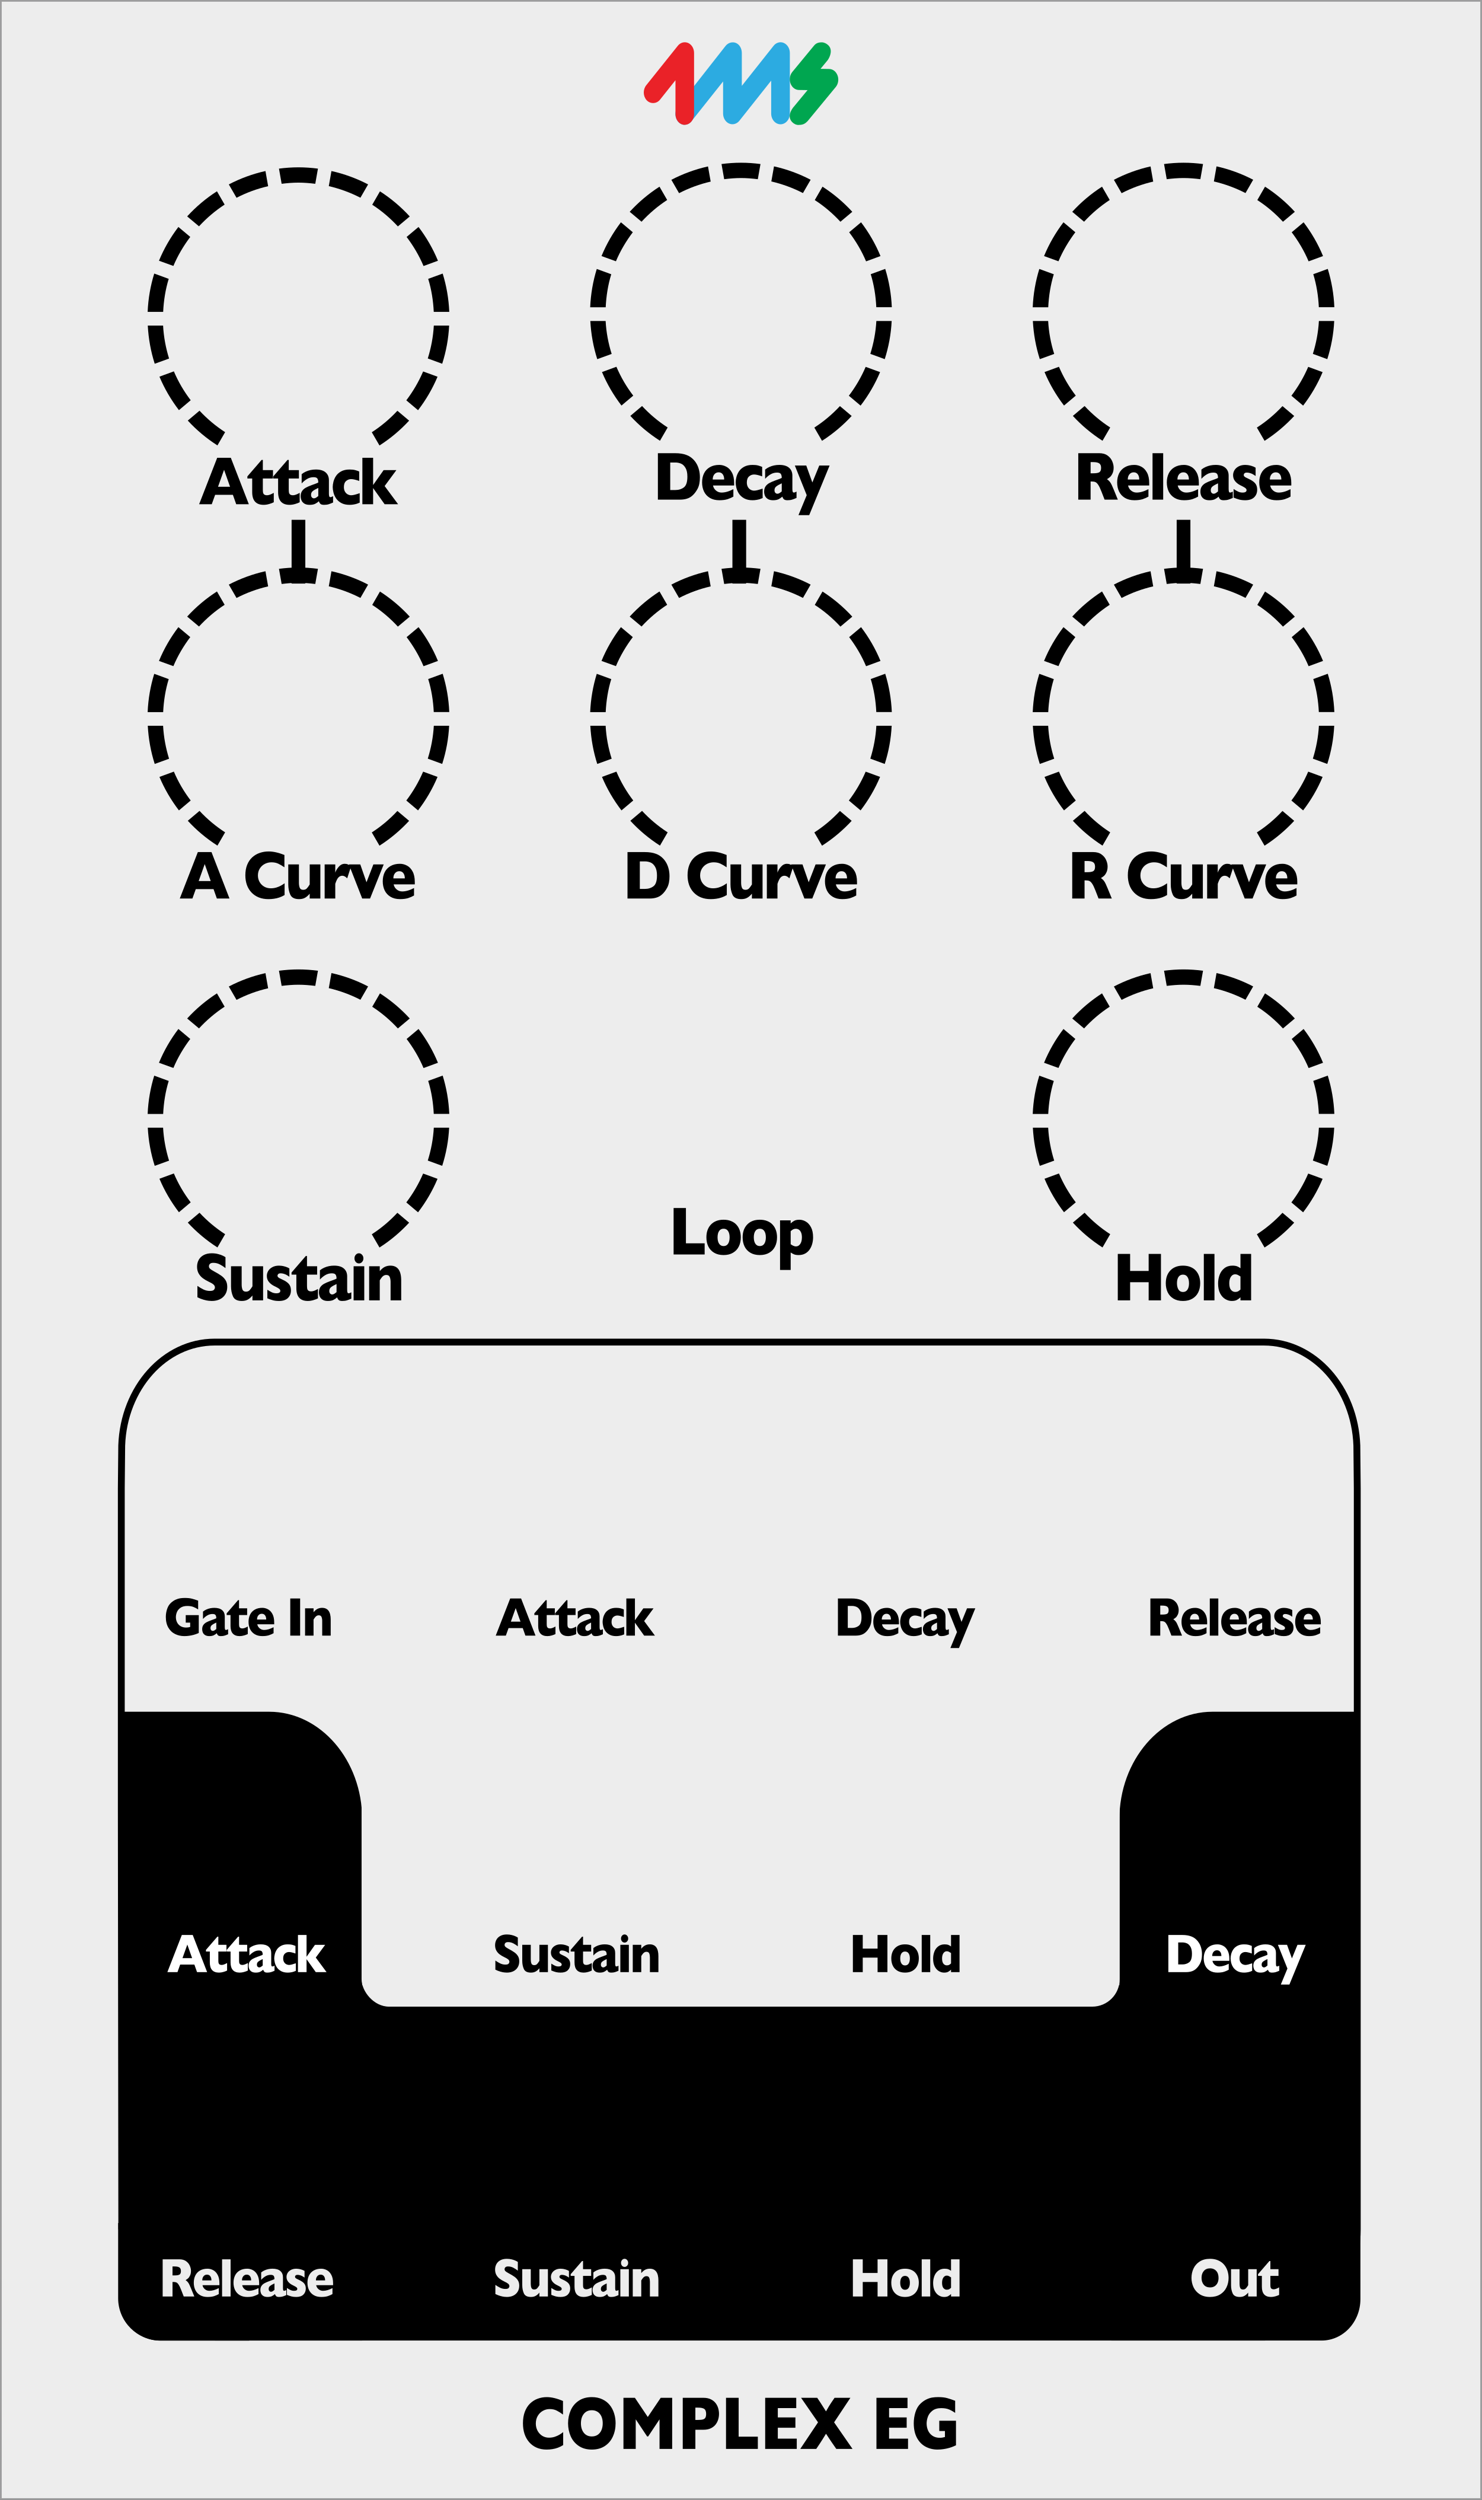 <?xml version="1.0" encoding="UTF-8" standalone="no"?>
<svg
   width="76.197mm"
   height="128.494mm"
   viewBox="0 0 215.991 364.251"
   version="1.1"
   id="svg165"
   sodipodi:docname="ComplexEG_artwork.svg"
   inkscape:version="1.3.2 (091e20e, 2023-11-25)"
   xmlns:inkscape="http://www.inkscape.org/namespaces/inkscape"
   xmlns:sodipodi="http://sodipodi.sourceforge.net/DTD/sodipodi-0.dtd"
   xmlns="http://www.w3.org/2000/svg"
   xmlns:svg="http://www.w3.org/2000/svg">
  <rect x="0" y="0" width="215.991" height="364.251" fill="#333333" stroke="none"/>
  <defs
     id="defs165" />
  <sodipodi:namedview
     id="namedview165"
     pagecolor="#ffffff"
     bordercolor="#666666"
     borderopacity="1.0"
     inkscape:showpageshadow="2"
     inkscape:pageopacity="0.0"
     inkscape:pagecheckerboard="0"
     inkscape:deskcolor="#d1d1d1"
     inkscape:document-units="mm"
     inkscape:zoom="1.6747541"
     inkscape:cx="165.69596"
     inkscape:cy="248.39467"
     inkscape:window-width="1688"
     inkscape:window-height="957"
     inkscape:window-x="193"
     inkscape:window-y="71"
     inkscape:window-maximized="0"
     inkscape:current-layer="graphics_txt"
     showgrid="false" />
  <g
     id="faceplate"
     transform="translate(-0.005)">
    <g
       id="g1">
      <rect
         x="0.12"
         y="0.13"
         width="215.75"
         height="364"
         style="fill:#ededed;stroke-width:0px"
         id="rect1" />
      <path
         d="M 215.75,0.25 V 364 H 0.25 V 0.25 h 215.5 M 216,0 H 0 v 364.25 h 216 z"
         style="fill:#9d9d9e;stroke-width:0px"
         id="path1" />
    </g>
    <path
       d="m 31.32,340.53 h 129.33 c 0,0 23.6,0 23.6,0 7.49,0 13.57,-7.04 13.57,-15.71 V 216.85 l -0.06,-6.23 c -0.3,-8.38 -6.24,-15.07 -13.54,-15.07 H 31.28 c -7.3,0 -13.25,6.69 -13.54,15.07 l -0.06,6.23 v 46.63 l 0.07,61.34"
       style="fill:#ededed;stroke:#000000;stroke-miterlimit:10"
       id="path2" />
    <path
       d="M 198.28,313.96 V 289.24 H 35.93 c -7.49,0 -13.57,7.49 -13.57,16.73 v 34.53 l 140.82,0.53 h 15.07 c 0,0 0,0 0,0 h 14.39 c 3.12,0 5.64,-2.72 5.64,-6.03 v -21.12 0.09 z"
       style="fill:#000000;stroke-width:0px"
       id="path3" />
    <path
       d="m 17.68,315.6 v -23.22 h 1.14 c 0,0 20.4,0 20.4,0 7.49,0 13.57,7.04 13.57,15.71 v 32.44 c 0,0 0,0.5 0,0.5 H 37.72 c 0,0 0,0 0,0 H 23.33 c -3.12,0 -5.64,-2.55 -5.64,-5.67 v -10.04 c 0,0 0,-9.8 0,-9.8 v 0.08 z"
       style="fill:#000000;stroke-width:0px"
       id="path4" />
    <path
       d="m 17.72,323.91 v 10.96 c 0,3.12 2.55,5.67 5.67,5.67 h 12.93"
       style="fill:none;stroke:#000000;stroke-miterlimit:10"
       id="path5" />
    <path
       d="m 198.26,272.63 v -23.22 h -1.14 c 0,0 -20.4,0 -20.4,0 -7.49,0 -13.57,7.04 -13.57,15.71 v 32.44 c 0,0 0,0.5 0,0.5 h 15.07 c 0,0 0,0 0,0 h 14.39 c 3.12,0 5.64,-2.55 5.64,-5.67 v -10.04 c 0,0 0,-9.8 0,-9.8 v 0.08 z"
       style="fill:#000000;stroke-width:0px"
       id="path6" />
    <path
       d="m 17.68,272.63 v -23.22 h 1.14 c 0,0 20.4,0 20.4,0 7.49,0 13.57,7.04 13.57,15.71 v 32.44 c 0,0 0,0.5 0,0.5 H 37.72 c 0,0 0,0 0,0 H 23.33 c -3.12,0 -5.64,-2.55 -5.64,-5.67 v -10.04 c 0,0 0,-9.8 0,-9.8 v 0.08 z"
       style="fill:#000000;stroke-width:0px"
       id="path7" />
    <rect
       x="52.7"
       y="249.86"
       width="110.49"
       height="42.52"
       rx="4"
       ry="4"
       style="fill:#ededed;stroke-width:0px"
       id="rect7" />
    <g
       id="graphics_txt"
       data-name="graphics txt">
      <g
         id="Layer_6"
         data-name="Layer 6">
        <line
           x1="107.75"
           y1="85.03"
           x2="107.75"
           y2="75.74"
           style="fill:none;stroke:#000000;stroke-width:2px;stroke-miterlimit:10"
           id="line7" />
        <line
           x1="172.5"
           y1="85.03"
           x2="172.5"
           y2="75.74"
           style="fill:none;stroke:#000000;stroke-width:2px;stroke-miterlimit:10"
           id="line8" />
        <line
           x1="43.5"
           y1="85.03"
           x2="43.5"
           y2="75.74"
           style="fill:none;stroke:#000000;stroke-width:2px;stroke-miterlimit:10"
           id="line9" />
      </g>
      <g
         id="Layer_5"
         data-name="Layer 5">
        <path
           d="m 43.5,143.48 c -0.83,0 -1.65,0.07 -2.45,0.17 l -0.39,-2.21 c 0.93,-0.12 1.88,-0.19 2.84,-0.19 0.96,0 1.91,0.07 2.84,0.19 l -0.39,2.21 c -0.81,-0.1 -1.62,-0.17 -2.45,-0.17 z"
           style="fill:#000000;stroke-width:0px"
           id="path9" />
        <path
           d="m 29.01,149.85 -1.73,-1.45 c 1.28,-1.4 2.74,-2.63 4.34,-3.66 l 1.12,1.94 c -1.38,0.9 -2.62,1.96 -3.73,3.16 z"
           style="fill:#000000;stroke-width:0px"
           id="path10" />
        <path
           d="m 34.47,145.68 -1.12,-1.94 c 1.67,-0.87 3.46,-1.53 5.34,-1.95 l 0.39,2.21 c -1.62,0.37 -3.16,0.94 -4.61,1.69 z"
           style="fill:#000000;stroke-width:0px"
           id="path11" />
        <path
           d="m 25.27,155.61 -2.1,-0.76 c 0.73,-1.77 1.69,-3.42 2.83,-4.92 l 1.73,1.45 c -0.98,1.3 -1.82,2.71 -2.46,4.23 z"
           style="fill:#000000;stroke-width:0px"
           id="path12" />
        <path
           d="m 47.92,143.99 0.39,-2.21 c 1.88,0.42 3.67,1.08 5.34,1.95 l -1.12,1.94 c -1.44,-0.74 -2.98,-1.31 -4.6,-1.69 z"
           style="fill:#000000;stroke-width:0px"
           id="path13" />
        <path
           d="m 23.78,162.31 h -2.26 c 0.08,-1.93 0.41,-3.8 0.96,-5.58 l 2.11,0.77 c -0.47,1.53 -0.73,3.15 -0.81,4.81 z"
           style="fill:#000000;stroke-width:0px"
           id="path14" />
        <path
           d="m 24.65,169.11 -2.1,0.76 c -0.57,-1.79 -0.91,-3.65 -1.01,-5.56 h 2.23 c 0.09,1.65 0.39,3.25 0.87,4.8 z"
           style="fill:#000000;stroke-width:0px"
           id="path15" />
        <path
           d="m 27.79,175.19 -1.71,1.44 c -1.15,-1.5 -2.11,-3.14 -2.84,-4.88 l 2.1,-0.77 c 0.64,1.5 1.46,2.91 2.45,4.2 z"
           style="fill:#000000;stroke-width:0px"
           id="path16" />
        <path
           d="M 59.27,151.38 61,149.93 c 1.14,1.5 2.1,3.15 2.83,4.92 l -2.1,0.77 c -0.64,-1.52 -1.48,-2.93 -2.46,-4.23 z"
           style="fill:#000000;stroke-width:0px"
           id="path17" />
        <path
           d="m 62.41,157.49 2.11,-0.77 c 0.55,1.78 0.88,3.65 0.96,5.58 h -2.26 c -0.08,-1.66 -0.34,-3.28 -0.81,-4.81 z"
           style="fill:#000000;stroke-width:0px"
           id="path18" />
        <path
           d="m 63.23,164.31 h 2.23 c -0.09,1.91 -0.44,3.78 -1.01,5.56 l -2.1,-0.77 c 0.48,-1.54 0.79,-3.15 0.88,-4.8 z"
           style="fill:#000000;stroke-width:0px"
           id="path19" />
        <path
           d="m 61.66,170.99 2.11,0.77 c -0.73,1.74 -1.69,3.38 -2.84,4.88 l -1.71,-1.44 c 0.99,-1.3 1.81,-2.71 2.45,-4.2 z"
           style="fill:#000000;stroke-width:0px"
           id="path20" />
        <path
           d="m 32.81,179.83 -1.12,1.93 c -1.61,-1.03 -3.05,-2.24 -4.32,-3.62 l 1.71,-1.44 c 1.1,1.18 2.34,2.23 3.72,3.12 z"
           style="fill:#000000;stroke-width:0px"
           id="path21" />
        <path
           d="m 57.92,176.71 1.71,1.44 c -1.27,1.37 -2.71,2.59 -4.32,3.62 l -1.12,-1.93 c 1.38,-0.89 2.62,-1.94 3.72,-3.12 z"
           style="fill:#000000;stroke-width:0px"
           id="path22" />
        <path
           d="m 54.26,146.68 1.12,-1.94 c 1.6,1.03 3.06,2.26 4.34,3.66 l -1.73,1.45 c -1.11,-1.2 -2.36,-2.27 -3.74,-3.16 z"
           style="fill:#000000;stroke-width:0px"
           id="path23" />
        <g
           id="g38">
          <path
             d="m 43.5,26.61 c -0.83,0 -1.65,0.07 -2.45,0.17 l -0.39,-2.21 c 0.93,-0.12 1.88,-0.19 2.84,-0.19 0.96,0 1.91,0.07 2.84,0.19 l -0.39,2.21 c -0.81,-0.1 -1.62,-0.17 -2.45,-0.17 z"
             style="fill:#000000;stroke-width:0px"
             id="path24" />
          <path
             d="m 29.01,32.98 -1.73,-1.45 c 1.28,-1.4 2.74,-2.63 4.34,-3.66 l 1.12,1.94 c -1.38,0.9 -2.62,1.96 -3.73,3.16 z"
             style="fill:#000000;stroke-width:0px"
             id="path25" />
          <path
             d="m 34.47,28.81 -1.12,-1.94 c 1.67,-0.87 3.46,-1.53 5.34,-1.95 l 0.39,2.21 c -1.62,0.37 -3.16,0.94 -4.61,1.69 z"
             style="fill:#000000;stroke-width:0px"
             id="path26" />
          <path
             d="m 25.27,38.75 -2.1,-0.76 C 23.9,36.22 24.86,34.57 26,33.07 l 1.73,1.45 c -0.98,1.3 -1.82,2.71 -2.46,4.23 z"
             style="fill:#000000;stroke-width:0px"
             id="path27" />
          <path
             d="m 47.92,27.13 0.39,-2.21 c 1.88,0.42 3.67,1.08 5.34,1.95 l -1.12,1.94 c -1.44,-0.74 -2.98,-1.31 -4.6,-1.69 z"
             style="fill:#000000;stroke-width:0px"
             id="path28" />
          <path
             d="m 23.78,45.44 h -2.26 c 0.08,-1.93 0.41,-3.8 0.96,-5.58 l 2.11,0.77 c -0.47,1.53 -0.73,3.15 -0.81,4.81 z"
             style="fill:#000000;stroke-width:0px"
             id="path29" />
          <path
             d="M 24.65,52.24 22.55,53 c -0.57,-1.79 -0.91,-3.65 -1.01,-5.56 h 2.23 c 0.09,1.65 0.39,3.25 0.87,4.8 z"
             style="fill:#000000;stroke-width:0px"
             id="path30" />
          <path
             d="m 27.79,58.32 -1.71,1.44 c -1.15,-1.5 -2.11,-3.14 -2.84,-4.88 l 2.1,-0.77 c 0.64,1.5 1.46,2.91 2.45,4.2 z"
             style="fill:#000000;stroke-width:0px"
             id="path31" />
          <path
             d="M 59.27,34.52 61,33.07 c 1.14,1.5 2.1,3.15 2.83,4.92 l -2.1,0.77 c -0.64,-1.52 -1.48,-2.93 -2.46,-4.23 z"
             style="fill:#000000;stroke-width:0px"
             id="path32" />
          <path
             d="m 62.41,40.63 2.11,-0.77 c 0.55,1.78 0.88,3.65 0.96,5.58 h -2.26 c -0.08,-1.66 -0.34,-3.28 -0.81,-4.81 z"
             style="fill:#000000;stroke-width:0px"
             id="path33" />
          <path
             d="m 63.23,47.44 h 2.23 c -0.09,1.91 -0.44,3.78 -1.01,5.56 l -2.1,-0.77 c 0.48,-1.54 0.79,-3.15 0.88,-4.8 z"
             style="fill:#000000;stroke-width:0px"
             id="path34" />
          <path
             d="m 61.66,54.12 2.11,0.77 c -0.73,1.74 -1.69,3.38 -2.84,4.88 l -1.71,-1.44 c 0.99,-1.3 1.81,-2.71 2.45,-4.2 z"
             style="fill:#000000;stroke-width:0px"
             id="path35" />
          <path
             d="m 32.81,62.97 -1.12,1.93 c -1.61,-1.03 -3.05,-2.24 -4.32,-3.62 l 1.71,-1.44 c 1.1,1.18 2.34,2.23 3.72,3.12 z"
             style="fill:#000000;stroke-width:0px"
             id="path36" />
          <path
             d="m 57.92,59.85 1.71,1.44 c -1.27,1.37 -2.71,2.59 -4.32,3.62 l -1.12,-1.93 c 1.38,-0.89 2.62,-1.94 3.72,-3.12 z"
             style="fill:#000000;stroke-width:0px"
             id="path37" />
          <path
             d="m 54.26,29.82 1.12,-1.94 c 1.6,1.03 3.06,2.26 4.34,3.66 l -1.73,1.45 c -1.11,-1.2 -2.36,-2.27 -3.74,-3.16 z"
             style="fill:#000000;stroke-width:0px"
             id="path38" />
        </g>
        <path
           d="m 108,25.94 c -0.83,0 -1.65,0.07 -2.45,0.17 l -0.39,-2.21 c 0.93,-0.12 1.88,-0.19 2.84,-0.19 0.96,0 1.91,0.07 2.84,0.19 l -0.39,2.21 c -0.81,-0.1 -1.62,-0.17 -2.45,-0.17 z"
           style="fill:#000000;stroke-width:0px"
           id="path39" />
        <path
           d="m 93.51,32.31 -1.73,-1.45 c 1.28,-1.4 2.74,-2.63 4.34,-3.66 l 1.12,1.94 c -1.38,0.9 -2.62,1.96 -3.73,3.16 z"
           style="fill:#000000;stroke-width:0px"
           id="path40" />
        <path
           d="M 98.97,28.14 97.85,26.2 c 1.67,-0.87 3.46,-1.53 5.34,-1.95 l 0.39,2.21 c -1.62,0.37 -3.16,0.94 -4.61,1.69 z"
           style="fill:#000000;stroke-width:0px"
           id="path41" />
        <path
           d="m 89.77,38.07 -2.1,-0.76 c 0.73,-1.77 1.69,-3.42 2.83,-4.92 l 1.73,1.45 c -0.98,1.3 -1.82,2.71 -2.46,4.23 z"
           style="fill:#000000;stroke-width:0px"
           id="path42" />
        <path
           d="m 112.42,26.45 0.39,-2.21 c 1.88,0.42 3.67,1.08 5.34,1.95 l -1.12,1.94 c -1.44,-0.74 -2.98,-1.31 -4.6,-1.69 z"
           style="fill:#000000;stroke-width:0px"
           id="path43" />
        <path
           d="m 88.28,44.77 h -2.26 c 0.08,-1.93 0.41,-3.8 0.96,-5.58 l 2.11,0.77 c -0.47,1.53 -0.73,3.15 -0.81,4.81 z"
           style="fill:#000000;stroke-width:0px"
           id="path44" />
        <path
           d="m 89.15,51.57 -2.1,0.76 c -0.57,-1.79 -0.91,-3.65 -1.01,-5.56 h 2.23 c 0.09,1.65 0.39,3.25 0.88,4.8 z"
           style="fill:#000000;stroke-width:0px"
           id="path45" />
        <path
           d="m 92.29,57.65 -1.71,1.44 c -1.15,-1.5 -2.11,-3.14 -2.84,-4.88 l 2.1,-0.77 c 0.64,1.5 1.46,2.91 2.45,4.2 z"
           style="fill:#000000;stroke-width:0px"
           id="path46" />
        <path
           d="m 123.77,33.84 1.73,-1.45 c 1.14,1.5 2.1,3.15 2.83,4.92 l -2.1,0.77 c -0.64,-1.52 -1.48,-2.93 -2.46,-4.23 z"
           style="fill:#000000;stroke-width:0px"
           id="path47" />
        <path
           d="m 126.91,39.95 2.11,-0.77 c 0.55,1.78 0.88,3.65 0.96,5.58 h -2.26 c -0.08,-1.66 -0.34,-3.28 -0.81,-4.81 z"
           style="fill:#000000;stroke-width:0px"
           id="path48" />
        <path
           d="m 127.73,46.77 h 2.23 c -0.09,1.91 -0.44,3.78 -1.01,5.56 l -2.1,-0.77 c 0.48,-1.54 0.79,-3.15 0.88,-4.8 z"
           style="fill:#000000;stroke-width:0px"
           id="path49" />
        <path
           d="m 126.16,53.45 2.11,0.77 c -0.73,1.74 -1.69,3.38 -2.84,4.88 l -1.71,-1.44 c 0.99,-1.3 1.81,-2.71 2.45,-4.2 z"
           style="fill:#000000;stroke-width:0px"
           id="path50" />
        <path
           d="m 97.31,62.29 -1.12,1.93 C 94.58,63.19 93.14,61.98 91.87,60.6 l 1.71,-1.44 c 1.1,1.18 2.34,2.23 3.72,3.12 z"
           style="fill:#000000;stroke-width:0px"
           id="path51" />
        <path
           d="m 122.42,59.17 1.71,1.44 c -1.27,1.37 -2.71,2.59 -4.32,3.62 l -1.12,-1.93 c 1.38,-0.89 2.62,-1.94 3.72,-3.12 z"
           style="fill:#000000;stroke-width:0px"
           id="path52" />
        <path
           d="m 118.76,29.14 1.12,-1.94 c 1.6,1.03 3.06,2.26 4.34,3.66 l -1.73,1.45 c -1.11,-1.2 -2.36,-2.27 -3.74,-3.16 z"
           style="fill:#000000;stroke-width:0px"
           id="path53" />
        <path
           d="m 172.5,25.94 c -0.83,0 -1.65,0.07 -2.45,0.17 l -0.39,-2.21 c 0.93,-0.12 1.88,-0.19 2.84,-0.19 0.96,0 1.91,0.07 2.84,0.19 l -0.39,2.21 c -0.81,-0.1 -1.62,-0.17 -2.45,-0.17 z"
           style="fill:#000000;stroke-width:0px"
           id="path54" />
        <path
           d="m 158.01,32.31 -1.73,-1.45 c 1.28,-1.4 2.74,-2.63 4.34,-3.66 l 1.12,1.94 c -1.38,0.9 -2.62,1.96 -3.73,3.16 z"
           style="fill:#000000;stroke-width:0px"
           id="path55" />
        <path
           d="m 163.47,28.14 -1.12,-1.94 c 1.67,-0.87 3.46,-1.53 5.34,-1.95 l 0.39,2.21 c -1.62,0.37 -3.16,0.94 -4.61,1.69 z"
           style="fill:#000000;stroke-width:0px"
           id="path56" />
        <path
           d="m 154.27,38.07 -2.1,-0.76 c 0.73,-1.77 1.69,-3.42 2.83,-4.92 l 1.73,1.45 c -0.98,1.3 -1.82,2.71 -2.46,4.23 z"
           style="fill:#000000;stroke-width:0px"
           id="path57" />
        <path
           d="m 176.92,26.45 0.39,-2.21 c 1.88,0.42 3.67,1.08 5.34,1.95 l -1.12,1.94 c -1.44,-0.74 -2.98,-1.31 -4.6,-1.69 z"
           style="fill:#000000;stroke-width:0px"
           id="path58" />
        <path
           d="m 152.78,44.77 h -2.26 c 0.08,-1.93 0.41,-3.8 0.96,-5.58 l 2.11,0.77 c -0.47,1.53 -0.73,3.15 -0.81,4.81 z"
           style="fill:#000000;stroke-width:0px"
           id="path59" />
        <path
           d="m 153.65,51.57 -2.1,0.76 c -0.57,-1.79 -0.91,-3.65 -1.01,-5.56 h 2.23 c 0.09,1.65 0.39,3.25 0.88,4.8 z"
           style="fill:#000000;stroke-width:0px"
           id="path60" />
        <path
           d="m 156.79,57.65 -1.71,1.44 c -1.15,-1.5 -2.11,-3.14 -2.84,-4.88 l 2.1,-0.77 c 0.64,1.5 1.46,2.91 2.45,4.2 z"
           style="fill:#000000;stroke-width:0px"
           id="path61" />
        <path
           d="M 188.27,33.84 190,32.39 c 1.14,1.5 2.1,3.15 2.83,4.92 l -2.1,0.77 c -0.64,-1.52 -1.48,-2.93 -2.46,-4.23 z"
           style="fill:#000000;stroke-width:0px"
           id="path62" />
        <path
           d="m 191.41,39.95 2.11,-0.77 c 0.55,1.78 0.88,3.65 0.96,5.58 h -2.26 c -0.08,-1.66 -0.34,-3.28 -0.81,-4.81 z"
           style="fill:#000000;stroke-width:0px"
           id="path63" />
        <path
           d="m 192.23,46.77 h 2.23 c -0.09,1.91 -0.44,3.78 -1.01,5.56 l -2.1,-0.77 c 0.48,-1.54 0.79,-3.15 0.88,-4.8 z"
           style="fill:#000000;stroke-width:0px"
           id="path64" />
        <path
           d="m 190.66,53.45 2.11,0.77 c -0.73,1.74 -1.69,3.38 -2.84,4.88 l -1.71,-1.44 c 0.99,-1.3 1.81,-2.71 2.45,-4.2 z"
           style="fill:#000000;stroke-width:0px"
           id="path65" />
        <path
           d="m 161.81,62.29 -1.12,1.93 c -1.61,-1.03 -3.05,-2.24 -4.32,-3.62 l 1.71,-1.44 c 1.1,1.18 2.34,2.23 3.72,3.12 z"
           style="fill:#000000;stroke-width:0px"
           id="path66" />
        <path
           d="m 186.92,59.17 1.71,1.44 c -1.27,1.37 -2.71,2.59 -4.32,3.62 l -1.12,-1.93 c 1.38,-0.89 2.62,-1.94 3.72,-3.12 z"
           style="fill:#000000;stroke-width:0px"
           id="path67" />
        <path
           d="m 183.26,29.14 1.12,-1.94 c 1.6,1.03 3.06,2.26 4.34,3.66 l -1.73,1.45 c -1.11,-1.2 -2.36,-2.27 -3.74,-3.16 z"
           style="fill:#000000;stroke-width:0px"
           id="path68" />
        <path
           d="m 43.5,84.92 c -0.83,0 -1.65,0.07 -2.45,0.17 l -0.39,-2.21 c 0.93,-0.12 1.88,-0.19 2.84,-0.19 0.96,0 1.91,0.07 2.84,0.19 l -0.39,2.21 c -0.81,-0.1 -1.62,-0.17 -2.45,-0.17 z"
           style="fill:#000000;stroke-width:0px"
           id="path69" />
        <path
           d="m 29.01,91.29 -1.73,-1.45 c 1.28,-1.4 2.74,-2.63 4.34,-3.66 l 1.12,1.94 c -1.38,0.9 -2.62,1.96 -3.73,3.16 z"
           style="fill:#000000;stroke-width:0px"
           id="path70" />
        <path
           d="m 34.47,87.12 -1.12,-1.94 c 1.67,-0.87 3.46,-1.53 5.34,-1.95 l 0.39,2.21 c -1.62,0.37 -3.16,0.94 -4.61,1.69 z"
           style="fill:#000000;stroke-width:0px"
           id="path71" />
        <path
           d="M 25.27,97.06 23.17,96.3 C 23.9,94.53 24.86,92.88 26,91.38 l 1.73,1.45 c -0.98,1.3 -1.82,2.71 -2.46,4.23 z"
           style="fill:#000000;stroke-width:0px"
           id="path72" />
        <path
           d="m 47.92,85.44 0.39,-2.21 c 1.88,0.42 3.67,1.08 5.34,1.95 l -1.12,1.94 c -1.44,-0.74 -2.98,-1.31 -4.6,-1.69 z"
           style="fill:#000000;stroke-width:0px"
           id="path73" />
        <path
           d="m 23.78,103.76 h -2.26 c 0.08,-1.93 0.41,-3.8 0.96,-5.58 l 2.11,0.77 c -0.47,1.53 -0.73,3.15 -0.81,4.81 z"
           style="fill:#000000;stroke-width:0px"
           id="path74" />
        <path
           d="m 24.65,110.55 -2.1,0.76 c -0.57,-1.79 -0.91,-3.65 -1.01,-5.56 h 2.23 c 0.09,1.65 0.39,3.25 0.87,4.8 z"
           style="fill:#000000;stroke-width:0px"
           id="path75" />
        <path
           d="m 27.79,116.64 -1.71,1.44 c -1.15,-1.5 -2.11,-3.14 -2.84,-4.88 l 2.1,-0.77 c 0.64,1.5 1.46,2.91 2.45,4.2 z"
           style="fill:#000000;stroke-width:0px"
           id="path76" />
        <path
           d="M 59.27,92.83 61,91.38 c 1.14,1.5 2.1,3.15 2.83,4.92 l -2.1,0.77 c -0.64,-1.52 -1.48,-2.93 -2.46,-4.23 z"
           style="fill:#000000;stroke-width:0px"
           id="path77" />
        <path
           d="m 62.41,98.94 2.11,-0.77 c 0.55,1.78 0.88,3.65 0.96,5.58 h -2.26 c -0.08,-1.66 -0.34,-3.28 -0.81,-4.81 z"
           style="fill:#000000;stroke-width:0px"
           id="path78" />
        <path
           d="m 63.23,105.75 h 2.23 c -0.09,1.91 -0.44,3.78 -1.01,5.56 l -2.1,-0.77 c 0.48,-1.54 0.79,-3.15 0.88,-4.8 z"
           style="fill:#000000;stroke-width:0px"
           id="path79" />
        <path
           d="m 61.66,112.43 2.11,0.77 c -0.73,1.74 -1.69,3.38 -2.84,4.88 l -1.71,-1.44 c 0.99,-1.3 1.81,-2.71 2.45,-4.2 z"
           style="fill:#000000;stroke-width:0px"
           id="path80" />
        <path
           d="m 32.81,121.28 -1.12,1.93 c -1.61,-1.03 -3.05,-2.24 -4.32,-3.62 l 1.71,-1.44 c 1.1,1.18 2.34,2.23 3.72,3.12 z"
           style="fill:#000000;stroke-width:0px"
           id="path81" />
        <path
           d="m 57.92,118.16 1.71,1.44 c -1.27,1.37 -2.71,2.59 -4.32,3.62 l -1.12,-1.93 c 1.38,-0.89 2.62,-1.94 3.72,-3.12 z"
           style="fill:#000000;stroke-width:0px"
           id="path82" />
        <path
           d="m 54.26,88.13 1.12,-1.94 c 1.6,1.03 3.06,2.26 4.34,3.66 l -1.73,1.45 c -1.11,-1.2 -2.36,-2.27 -3.74,-3.16 z"
           style="fill:#000000;stroke-width:0px"
           id="path83" />
        <path
           d="m 108,84.92 c -0.83,0 -1.65,0.07 -2.45,0.17 l -0.39,-2.21 c 0.93,-0.12 1.88,-0.19 2.84,-0.19 0.96,0 1.91,0.07 2.84,0.19 l -0.39,2.21 c -0.81,-0.1 -1.62,-0.17 -2.45,-0.17 z"
           style="fill:#000000;stroke-width:0px"
           id="path84" />
        <path
           d="m 93.51,91.29 -1.73,-1.45 c 1.28,-1.4 2.74,-2.63 4.34,-3.66 l 1.12,1.94 c -1.38,0.9 -2.62,1.96 -3.73,3.16 z"
           style="fill:#000000;stroke-width:0px"
           id="path85" />
        <path
           d="m 98.97,87.12 -1.12,-1.94 c 1.67,-0.87 3.46,-1.53 5.34,-1.95 l 0.39,2.21 c -1.62,0.37 -3.16,0.94 -4.61,1.69 z"
           style="fill:#000000;stroke-width:0px"
           id="path86" />
        <path
           d="m 89.77,97.06 -2.1,-0.76 c 0.73,-1.77 1.69,-3.42 2.83,-4.92 l 1.73,1.45 c -0.98,1.3 -1.82,2.71 -2.46,4.23 z"
           style="fill:#000000;stroke-width:0px"
           id="path87" />
        <path
           d="m 112.42,85.44 0.39,-2.21 c 1.88,0.42 3.67,1.08 5.34,1.95 l -1.12,1.94 c -1.44,-0.74 -2.98,-1.31 -4.6,-1.69 z"
           style="fill:#000000;stroke-width:0px"
           id="path88" />
        <path
           d="m 88.28,103.76 h -2.26 c 0.08,-1.93 0.41,-3.8 0.96,-5.58 l 2.11,0.77 c -0.47,1.53 -0.73,3.15 -0.81,4.81 z"
           style="fill:#000000;stroke-width:0px"
           id="path89" />
        <path
           d="m 89.15,110.55 -2.1,0.76 c -0.57,-1.79 -0.91,-3.65 -1.01,-5.56 h 2.23 c 0.09,1.65 0.39,3.25 0.88,4.8 z"
           style="fill:#000000;stroke-width:0px"
           id="path90" />
        <path
           d="m 92.29,116.64 -1.71,1.44 c -1.15,-1.5 -2.11,-3.14 -2.84,-4.88 l 2.1,-0.77 c 0.64,1.5 1.46,2.91 2.45,4.2 z"
           style="fill:#000000;stroke-width:0px"
           id="path91" />
        <path
           d="m 123.77,92.83 1.73,-1.45 c 1.14,1.5 2.1,3.15 2.83,4.92 l -2.1,0.77 c -0.64,-1.52 -1.48,-2.93 -2.46,-4.23 z"
           style="fill:#000000;stroke-width:0px"
           id="path92" />
        <path
           d="m 126.91,98.94 2.11,-0.77 c 0.55,1.78 0.88,3.65 0.96,5.58 h -2.26 c -0.08,-1.66 -0.34,-3.28 -0.81,-4.81 z"
           style="fill:#000000;stroke-width:0px"
           id="path93" />
        <path
           d="m 127.73,105.75 h 2.23 c -0.09,1.91 -0.44,3.78 -1.01,5.56 l -2.1,-0.77 c 0.48,-1.54 0.79,-3.15 0.88,-4.8 z"
           style="fill:#000000;stroke-width:0px"
           id="path94" />
        <path
           d="m 126.16,112.43 2.11,0.77 c -0.73,1.74 -1.69,3.38 -2.84,4.88 l -1.71,-1.44 c 0.99,-1.3 1.81,-2.71 2.45,-4.2 z"
           style="fill:#000000;stroke-width:0px"
           id="path95" />
        <path
           d="m 97.31,121.28 -1.12,1.93 c -1.61,-1.03 -3.05,-2.24 -4.32,-3.62 l 1.71,-1.44 c 1.1,1.18 2.34,2.23 3.72,3.12 z"
           style="fill:#000000;stroke-width:0px"
           id="path96" />
        <path
           d="m 122.42,118.16 1.71,1.44 c -1.27,1.37 -2.71,2.59 -4.32,3.62 l -1.12,-1.93 c 1.38,-0.89 2.62,-1.94 3.72,-3.12 z"
           style="fill:#000000;stroke-width:0px"
           id="path97" />
        <path
           d="m 118.76,88.13 1.12,-1.94 c 1.6,1.03 3.06,2.26 4.34,3.66 l -1.73,1.45 c -1.11,-1.2 -2.36,-2.27 -3.74,-3.16 z"
           style="fill:#000000;stroke-width:0px"
           id="path98" />
        <path
           d="m 172.5,84.92 c -0.83,0 -1.65,0.07 -2.45,0.17 l -0.39,-2.21 c 0.93,-0.12 1.88,-0.19 2.84,-0.19 0.96,0 1.91,0.07 2.84,0.19 l -0.39,2.21 c -0.81,-0.1 -1.62,-0.17 -2.45,-0.17 z"
           style="fill:#000000;stroke-width:0px"
           id="path99" />
        <path
           d="m 158.01,91.29 -1.73,-1.45 c 1.28,-1.4 2.74,-2.63 4.34,-3.66 l 1.12,1.94 c -1.38,0.9 -2.62,1.96 -3.73,3.16 z"
           style="fill:#000000;stroke-width:0px"
           id="path100" />
        <path
           d="m 163.47,87.12 -1.12,-1.94 c 1.67,-0.87 3.46,-1.53 5.34,-1.95 l 0.39,2.21 c -1.62,0.37 -3.16,0.94 -4.61,1.69 z"
           style="fill:#000000;stroke-width:0px"
           id="path101" />
        <path
           d="m 154.27,97.06 -2.1,-0.76 c 0.73,-1.77 1.69,-3.42 2.83,-4.92 l 1.73,1.45 c -0.98,1.3 -1.82,2.71 -2.46,4.23 z"
           style="fill:#000000;stroke-width:0px"
           id="path102" />
        <path
           d="m 176.92,85.44 0.39,-2.21 c 1.88,0.42 3.67,1.08 5.34,1.95 l -1.12,1.94 c -1.44,-0.74 -2.98,-1.31 -4.6,-1.69 z"
           style="fill:#000000;stroke-width:0px"
           id="path103" />
        <path
           d="m 152.78,103.76 h -2.26 c 0.08,-1.93 0.41,-3.8 0.96,-5.58 l 2.11,0.77 c -0.47,1.53 -0.73,3.15 -0.81,4.81 z"
           style="fill:#000000;stroke-width:0px"
           id="path104" />
        <path
           d="m 153.65,110.55 -2.1,0.76 c -0.57,-1.79 -0.91,-3.65 -1.01,-5.56 h 2.23 c 0.09,1.65 0.39,3.25 0.88,4.8 z"
           style="fill:#000000;stroke-width:0px"
           id="path105" />
        <path
           d="m 156.79,116.64 -1.71,1.44 c -1.15,-1.5 -2.11,-3.14 -2.84,-4.88 l 2.1,-0.77 c 0.64,1.5 1.46,2.91 2.45,4.2 z"
           style="fill:#000000;stroke-width:0px"
           id="path106" />
        <path
           d="M 188.27,92.83 190,91.38 c 1.14,1.5 2.1,3.15 2.83,4.92 l -2.1,0.77 c -0.64,-1.52 -1.48,-2.93 -2.46,-4.23 z"
           style="fill:#000000;stroke-width:0px"
           id="path107" />
        <path
           d="m 191.41,98.94 2.11,-0.77 c 0.55,1.78 0.88,3.65 0.96,5.58 h -2.26 c -0.08,-1.66 -0.34,-3.28 -0.81,-4.81 z"
           style="fill:#000000;stroke-width:0px"
           id="path108" />
        <path
           d="m 192.23,105.75 h 2.23 c -0.09,1.91 -0.44,3.78 -1.01,5.56 l -2.1,-0.77 c 0.48,-1.54 0.79,-3.15 0.88,-4.8 z"
           style="fill:#000000;stroke-width:0px"
           id="path109" />
        <path
           d="m 190.66,112.43 2.11,0.77 c -0.73,1.74 -1.69,3.38 -2.84,4.88 l -1.71,-1.44 c 0.99,-1.3 1.81,-2.71 2.45,-4.2 z"
           style="fill:#000000;stroke-width:0px"
           id="path110" />
        <path
           d="m 161.81,121.28 -1.12,1.93 c -1.61,-1.03 -3.05,-2.24 -4.32,-3.62 l 1.71,-1.44 c 1.1,1.18 2.34,2.23 3.72,3.12 z"
           style="fill:#000000;stroke-width:0px"
           id="path111" />
        <path
           d="m 186.92,118.16 1.71,1.44 c -1.27,1.37 -2.71,2.59 -4.32,3.62 l -1.12,-1.93 c 1.38,-0.89 2.62,-1.94 3.72,-3.12 z"
           style="fill:#000000;stroke-width:0px"
           id="path112" />
        <path
           d="m 183.26,88.13 1.12,-1.94 c 1.6,1.03 3.06,2.26 4.34,3.66 l -1.73,1.45 c -1.11,-1.2 -2.36,-2.27 -3.74,-3.16 z"
           style="fill:#000000;stroke-width:0px"
           id="path113" />
        <path
           d="m 172.5,143.48 c -0.83,0 -1.65,0.07 -2.45,0.17 l -0.39,-2.21 c 0.93,-0.12 1.88,-0.19 2.84,-0.19 0.96,0 1.91,0.07 2.84,0.19 l -0.39,2.21 c -0.81,-0.1 -1.62,-0.17 -2.45,-0.17 z"
           style="fill:#000000;stroke-width:0px"
           id="path114" />
        <path
           d="m 158.01,149.85 -1.73,-1.45 c 1.28,-1.4 2.74,-2.63 4.34,-3.66 l 1.12,1.94 c -1.38,0.9 -2.62,1.96 -3.73,3.16 z"
           style="fill:#000000;stroke-width:0px"
           id="path115" />
        <path
           d="m 163.47,145.68 -1.12,-1.94 c 1.67,-0.87 3.46,-1.53 5.34,-1.95 l 0.39,2.21 c -1.62,0.37 -3.16,0.94 -4.61,1.69 z"
           style="fill:#000000;stroke-width:0px"
           id="path116" />
        <path
           d="m 154.27,155.61 -2.1,-0.76 c 0.73,-1.77 1.69,-3.42 2.83,-4.92 l 1.73,1.45 c -0.98,1.3 -1.82,2.71 -2.46,4.23 z"
           style="fill:#000000;stroke-width:0px"
           id="path117" />
        <path
           d="m 176.92,143.99 0.39,-2.21 c 1.88,0.42 3.67,1.08 5.34,1.95 l -1.12,1.94 c -1.44,-0.74 -2.98,-1.31 -4.6,-1.69 z"
           style="fill:#000000;stroke-width:0px"
           id="path118" />
        <path
           d="m 152.78,162.31 h -2.26 c 0.08,-1.93 0.41,-3.8 0.96,-5.58 l 2.11,0.77 c -0.47,1.53 -0.73,3.15 -0.81,4.81 z"
           style="fill:#000000;stroke-width:0px"
           id="path119" />
        <path
           d="m 153.65,169.11 -2.1,0.76 c -0.57,-1.79 -0.91,-3.65 -1.01,-5.56 h 2.23 c 0.09,1.65 0.39,3.25 0.88,4.8 z"
           style="fill:#000000;stroke-width:0px"
           id="path120" />
        <path
           d="m 156.79,175.19 -1.71,1.44 c -1.15,-1.5 -2.11,-3.14 -2.84,-4.88 l 2.1,-0.77 c 0.64,1.5 1.46,2.91 2.45,4.2 z"
           style="fill:#000000;stroke-width:0px"
           id="path121" />
        <path
           d="m 188.27,151.38 1.73,-1.45 c 1.14,1.5 2.1,3.15 2.83,4.92 l -2.1,0.77 c -0.64,-1.52 -1.48,-2.93 -2.46,-4.23 z"
           style="fill:#000000;stroke-width:0px"
           id="path122" />
        <path
           d="m 191.41,157.49 2.11,-0.77 c 0.55,1.78 0.88,3.65 0.96,5.58 h -2.26 c -0.08,-1.66 -0.34,-3.28 -0.81,-4.81 z"
           style="fill:#000000;stroke-width:0px"
           id="path123" />
        <path
           d="m 192.23,164.31 h 2.23 c -0.09,1.91 -0.44,3.78 -1.01,5.56 l -2.1,-0.77 c 0.48,-1.54 0.79,-3.15 0.88,-4.8 z"
           style="fill:#000000;stroke-width:0px"
           id="path124" />
        <path
           d="m 190.66,170.99 2.11,0.77 c -0.73,1.74 -1.69,3.38 -2.84,4.88 l -1.71,-1.44 c 0.99,-1.3 1.81,-2.71 2.45,-4.2 z"
           style="fill:#000000;stroke-width:0px"
           id="path125" />
        <path
           d="m 161.81,179.83 -1.12,1.93 c -1.61,-1.03 -3.05,-2.24 -4.32,-3.62 l 1.71,-1.44 c 1.1,1.18 2.34,2.23 3.72,3.12 z"
           style="fill:#000000;stroke-width:0px"
           id="path126" />
        <path
           d="m 186.92,176.71 1.71,1.44 c -1.27,1.37 -2.71,2.59 -4.32,3.62 l -1.12,-1.93 c 1.38,-0.89 2.62,-1.94 3.72,-3.12 z"
           style="fill:#000000;stroke-width:0px"
           id="path127" />
        <path
           d="m 183.26,146.68 1.12,-1.94 c 1.6,1.03 3.06,2.26 4.34,3.66 l -1.73,1.45 c -1.11,-1.2 -2.36,-2.27 -3.74,-3.16 z"
           style="fill:#000000;stroke-width:0px"
           id="path128" />
      </g>
      <g
         id="Layer_3"
         data-name="Layer 3">
        <path
           d="m 5.581,-1.968 q 0,0.635 -0.327,1.099 Q 4.932,-0.405 4.351,-0.156 3.77,0.088 3.018,0.088 2.808,0.088 2.5,0.059 2.197,0.034 1.689,-0.088 1.187,-0.21 0.64,-0.449 V -2.109 q 0.513,0.317 1.006,0.527 0.498,0.21 1.064,0.21 0.522,0 0.674,-0.171 0.156,-0.176 0.156,-0.327 0,-0.273 -0.264,-0.459 Q 3.013,-2.52 2.51,-2.72 1.953,-2.954 1.533,-3.228 1.113,-3.506 0.845,-3.921 0.581,-4.336 0.581,-4.902 q 0,-0.547 0.269,-0.986 0.269,-0.444 0.82,-0.708 0.552,-0.264 1.348,-0.264 0.566,0 1.045,0.112 0.483,0.107 0.796,0.244 0.312,0.137 0.43,0.215 v 1.587 Q 4.873,-5 4.36,-5.234 3.853,-5.469 3.271,-5.469 q -0.381,0 -0.552,0.146 -0.171,0.146 -0.171,0.361 0,0.2 0.171,0.347 0.171,0.146 0.61,0.356 0.781,0.366 1.25,0.659 0.469,0.293 0.732,0.679 0.269,0.381 0.269,0.952 z M 11.519,0 H 9.756 v -0.708 q -0.371,0.4 -0.781,0.601 -0.405,0.195 -0.977,0.195 -1.128,0 -1.46,-0.654 Q 6.206,-1.226 6.206,-2.051 v -2.92 h 1.763 v 2.686 q 0,0.405 0.132,0.713 0.137,0.303 0.586,0.303 0.386,0 0.61,-0.22 0.225,-0.22 0.459,-0.562 v -2.92 h 1.763 z m 4.61,-1.45 q 0,0.684 -0.503,1.113 -0.498,0.425 -1.484,0.425 -0.552,0 -0.981,-0.098 -0.43,-0.103 -0.938,-0.288 V -1.548 q 0.444,0.254 0.771,0.386 0.327,0.132 0.718,0.132 0.659,0 0.659,-0.361 0,-0.122 -0.098,-0.215 -0.093,-0.098 -0.332,-0.215 -0.234,-0.122 -0.63,-0.288 -0.488,-0.215 -0.83,-0.576 -0.342,-0.361 -0.342,-0.884 0,-0.371 0.225,-0.713 0.229,-0.342 0.688,-0.557 0.459,-0.22 1.108,-0.22 0.156,0 0.396,0.024 0.244,0.02 0.61,0.112 0.371,0.093 0.703,0.264 v 1.216 q -0.156,-0.093 -0.264,-0.156 -0.103,-0.063 -0.278,-0.142 -0.176,-0.078 -0.415,-0.137 -0.234,-0.063 -0.483,-0.063 -0.303,0 -0.415,0.117 -0.112,0.117 -0.112,0.234 0,0.122 0.117,0.229 0.117,0.103 0.522,0.259 0.586,0.225 0.938,0.464 0.352,0.234 0.498,0.518 0.151,0.283 0.151,0.669 z m 4.473,1.162 q -0.273,0.132 -0.757,0.254 -0.479,0.122 -0.918,0.122 -1.899,0 -1.899,-1.855 V -3.75 H 16.232 v -0.308 l 2.358,-2.402 h 0.2 v 1.489 h 1.68 V -3.75 h -1.68 v 1.592 q 0,0.278 0.034,0.449 0.034,0.171 0.19,0.288 0.161,0.112 0.483,0.112 0.42,0 1.104,-0.352 z m 5.528,0.039 q -0.386,0.151 -0.713,0.244 -0.327,0.093 -0.786,0.093 -0.435,0 -0.605,-0.151 -0.171,-0.156 -0.244,-0.376 -0.283,0.229 -0.63,0.381 -0.347,0.146 -0.908,0.146 -0.542,0 -0.879,-0.186 -0.332,-0.19 -0.469,-0.474 -0.132,-0.288 -0.132,-0.591 0,-0.459 0.229,-0.757 0.234,-0.303 0.625,-0.493 0.391,-0.19 1.035,-0.396 0.366,-0.117 0.552,-0.176 0.19,-0.063 0.283,-0.098 0.093,-0.034 0.195,-0.088 0,-0.361 -0.146,-0.566 -0.146,-0.205 -0.635,-0.205 -0.576,0 -1.069,0.254 -0.493,0.254 -0.903,0.654 v -1.348 q 0.327,-0.234 0.708,-0.381 0.381,-0.151 0.796,-0.225 0.415,-0.073 0.84,-0.073 1.079,0 1.621,0.42 0.547,0.415 0.547,1.147 v 1.919 q 0,0.273 0.049,0.41 0.054,0.132 0.19,0.132 0.166,0 0.449,-0.142 z M 23.683,-1.201 v -1.177 q -0.625,0.254 -0.913,0.459 -0.288,0.2 -0.288,0.547 0,0.249 0.142,0.381 0.146,0.132 0.337,0.132 0.181,0 0.356,-0.098 0.181,-0.103 0.366,-0.244 z m 4.449,-4.917 q 0,0.308 -0.22,0.522 -0.22,0.215 -0.522,0.215 -0.205,0 -0.376,-0.098 -0.166,-0.098 -0.264,-0.264 -0.098,-0.171 -0.098,-0.376 0,-0.303 0.215,-0.522 0.215,-0.22 0.522,-0.22 0.303,0 0.522,0.22 0.22,0.22 0.22,0.522 z M 28.273,0 h -1.763 v -4.971 h 1.763 z m 6.119,0 H 32.634 v -2.681 q 0,-0.41 -0.137,-0.713 -0.132,-0.308 -0.586,-0.308 -0.215,0 -0.381,0.083 -0.161,0.078 -0.293,0.205 -0.127,0.127 -0.215,0.244 -0.088,0.117 -0.181,0.249 V 0 h -1.758 v -4.971 h 1.758 v 0.713 q 0.415,-0.444 0.83,-0.62 0.42,-0.181 0.933,-0.181 1.787,0 1.787,2.139 z"
           id="text128"
           style="font-weight:700;font-size:10px;font-family:GillSans-Bold, 'Gill Sans';letter-spacing:-0.04em"
           transform="matrix(0.88,0,0,1,28.21,189.47)"
           aria-label="Sustain" />
        <path
           d="M 8.281,0 H 6.191 L 5.64,-1.372 H 2.7 L 2.139,0 H 0.049 L 3.042,-6.768 H 5.298 Z M 5.171,-2.549 4.18,-5.02 3.179,-2.549 Z M 12.412,-0.288 q -0.273,0.132 -0.757,0.254 -0.479,0.122 -0.918,0.122 -1.899,0 -1.899,-1.855 V -3.75 H 8.042 v -0.308 l 2.358,-2.402 h 0.2 v 1.489 h 1.68 V -3.75 h -1.68 v 1.592 q 0,0.278 0.034,0.449 0.034,0.171 0.19,0.288 0.161,0.112 0.483,0.112 0.42,0 1.104,-0.352 z m 4.292,0 q -0.273,0.132 -0.757,0.254 -0.479,0.122 -0.918,0.122 -1.899,0 -1.899,-1.855 V -3.75 h -0.796 v -0.308 l 2.358,-2.402 h 0.2 v 1.489 h 1.68 V -3.75 h -1.68 v 1.592 q 0,0.278 0.034,0.449 0.034,0.171 0.19,0.288 0.161,0.112 0.483,0.112 0.42,0 1.104,-0.352 z m 5.528,0.039 q -0.386,0.151 -0.713,0.244 -0.327,0.093 -0.786,0.093 -0.435,0 -0.605,-0.151 -0.171,-0.156 -0.244,-0.376 -0.283,0.229 -0.63,0.381 -0.347,0.146 -0.908,0.146 -0.542,0 -0.879,-0.186 -0.332,-0.19 -0.469,-0.474 -0.132,-0.288 -0.132,-0.591 0,-0.459 0.229,-0.757 0.234,-0.303 0.625,-0.493 0.391,-0.19 1.035,-0.396 0.366,-0.117 0.552,-0.176 0.19,-0.063 0.283,-0.098 0.093,-0.034 0.195,-0.088 0,-0.361 -0.146,-0.566 -0.146,-0.205 -0.635,-0.205 -0.576,0 -1.069,0.254 -0.493,0.254 -0.903,0.654 v -1.348 q 0.327,-0.234 0.708,-0.381 0.381,-0.151 0.796,-0.225 0.415,-0.073 0.84,-0.073 1.079,0 1.621,0.42 0.547,0.415 0.547,1.147 v 1.919 q 0,0.273 0.049,0.41 0.054,0.132 0.19,0.132 0.166,0 0.449,-0.142 z M 19.786,-1.201 v -1.177 q -0.625,0.254 -0.913,0.459 -0.288,0.2 -0.288,0.547 0,0.249 0.142,0.381 0.146,0.132 0.337,0.132 0.181,0 0.356,-0.098 0.181,-0.103 0.366,-0.244 z m 6.856,0.972 q -0.22,0.083 -0.464,0.156 -0.244,0.068 -0.552,0.112 -0.303,0.049 -0.664,0.049 -0.815,0 -1.382,-0.273 Q 23.019,-0.464 22.712,-0.879 22.409,-1.299 22.292,-1.733 22.174,-2.168 22.174,-2.5 q 0,-0.332 0.117,-0.767 0.122,-0.435 0.42,-0.84 0.298,-0.405 0.859,-0.679 0.566,-0.273 1.392,-0.273 0.552,0 0.898,0.078 0.347,0.078 0.703,0.21 v 1.382 q -0.859,-0.273 -1.343,-0.273 -0.469,0 -0.835,0.283 Q 24.025,-3.096 24.025,-2.5 q 0,0.396 0.181,0.669 0.181,0.269 0.459,0.396 0.278,0.127 0.557,0.127 0.264,0 0.601,-0.078 0.337,-0.078 0.82,-0.225 z M 33.005,0 H 30.773 L 28.864,-2.358 V 0 h -1.777 v -6.768 h 1.777 v 3.97 l 1.743,-2.173 h 2.109 l -1.943,2.319 z"
           id="text129"
           style="font-weight:700;font-size:10px;font-family:GillSans-Bold, 'Gill Sans';letter-spacing:-0.04em"
           transform="matrix(0.88,0,0,1,28.98,73.47)"
           aria-label="Attack" />
        <path
           d="m 7.808,-3.262 q 0,1.04 -0.381,1.67 Q 7.051,-0.962 6.538,-0.571 5.811,0 4.502,0 H 0.85 V -6.768 H 3.662 q 0.635,0 1.084,0.068 0.454,0.063 0.815,0.186 0.361,0.117 0.615,0.269 0.254,0.146 0.454,0.317 0.347,0.283 0.605,0.669 0.264,0.386 0.415,0.894 0.156,0.508 0.156,1.104 z m -2.075,-0.088 q 0,-0.825 -0.317,-1.284 -0.312,-0.464 -0.757,-0.62 -0.439,-0.156 -0.898,-0.156 H 2.891 v 4.009 h 0.869 q 0.801,0 1.387,-0.381 0.586,-0.381 0.586,-1.567 z m 7.745,1.289 H 9.976 q 0.103,0.454 0.503,0.742 0.4,0.288 0.908,0.288 0.889,0 1.963,-0.498 v 1.089 q -0.386,0.2 -0.938,0.366 -0.547,0.161 -1.396,0.161 -0.918,0 -1.563,-0.342 -0.645,-0.342 -0.967,-0.928 -0.317,-0.586 -0.317,-1.328 0,-0.732 0.317,-1.309 0.322,-0.581 0.967,-0.908 0.645,-0.332 1.563,-0.332 0.605,0 1.167,0.264 0.566,0.259 0.928,0.854 0.366,0.591 0.366,1.528 z m -1.65,-0.869 q 0,-0.479 -0.239,-0.762 -0.234,-0.288 -0.679,-0.288 -0.439,0 -0.713,0.293 -0.269,0.288 -0.269,0.757 z m 6.372,2.7 q -0.22,0.083 -0.464,0.156 -0.244,0.068 -0.552,0.112 -0.303,0.049 -0.664,0.049 -0.815,0 -1.382,-0.273 Q 14.576,-0.464 14.268,-0.879 13.966,-1.299 13.848,-1.733 13.731,-2.168 13.731,-2.5 q 0,-0.332 0.117,-0.767 0.122,-0.435 0.42,-0.84 0.298,-0.405 0.859,-0.679 0.566,-0.273 1.392,-0.273 0.552,0 0.898,0.078 0.347,0.078 0.703,0.21 v 1.382 q -0.859,-0.273 -1.343,-0.273 -0.469,0 -0.835,0.283 -0.361,0.283 -0.361,0.879 0,0.396 0.181,0.669 0.181,0.269 0.459,0.396 0.278,0.127 0.557,0.127 0.264,0 0.601,-0.078 0.337,-0.078 0.82,-0.225 z m 5.611,-0.02 q -0.386,0.151 -0.713,0.244 -0.327,0.093 -0.786,0.093 -0.435,0 -0.605,-0.151 -0.171,-0.156 -0.244,-0.376 -0.283,0.229 -0.63,0.381 -0.347,0.146 -0.908,0.146 -0.542,0 -0.879,-0.186 -0.332,-0.19 -0.469,-0.474 -0.132,-0.288 -0.132,-0.591 0,-0.459 0.229,-0.757 0.234,-0.303 0.625,-0.493 0.391,-0.19 1.035,-0.396 0.366,-0.117 0.552,-0.176 0.19,-0.063 0.283,-0.098 0.093,-0.034 0.195,-0.088 0,-0.361 -0.146,-0.566 -0.146,-0.205 -0.635,-0.205 -0.576,0 -1.069,0.254 -0.493,0.254 -0.903,0.654 v -1.348 q 0.327,-0.234 0.708,-0.381 0.381,-0.151 0.796,-0.225 0.415,-0.073 0.84,-0.073 1.079,0 1.621,0.42 0.547,0.415 0.547,1.147 v 1.919 q 0,0.273 0.049,0.41 0.054,0.132 0.19,0.132 0.166,0 0.449,-0.142 z M 21.363,-1.201 v -1.177 q -0.625,0.254 -0.913,0.459 -0.288,0.2 -0.288,0.547 0,0.249 0.142,0.381 0.146,0.132 0.337,0.132 0.181,0 0.356,-0.098 0.181,-0.103 0.366,-0.244 z m 7.925,-3.77 -3.379,7.231 h -1.777 l 1.367,-2.91 -1.968,-4.321 h 1.89 L 26.432,-2.5 27.58,-4.971 Z"
           id="text130"
           style="font-weight:700;font-size:10px;font-family:GillSans-Bold, 'Gill Sans';letter-spacing:-0.04em"
           transform="matrix(0.88,0,0,1,95.14,72.8)"
           aria-label="Decay" />
        <path
           d="M 7.402,0 H 5.21 L 4.678,-1.201 Q 4.385,-1.86 4.15,-2.163 3.916,-2.471 3.691,-2.554 3.472,-2.642 3.12,-2.642 H 2.891 V 0 H 0.85 V -6.768 H 4.321 q 0.84,0 1.377,0.342 0.537,0.342 0.771,0.83 0.239,0.488 0.239,0.928 0,0.513 -0.2,0.869 Q 6.313,-3.447 6.094,-3.286 5.874,-3.125 5.601,-2.979 5.928,-2.788 6.138,-2.524 6.353,-2.266 6.719,-1.47 Z M 4.629,-4.629 q 0,-0.469 -0.308,-0.654 Q 4.014,-5.469 3.32,-5.469 H 2.891 v 1.631 h 0.439 q 0.747,0 1.021,-0.161 0.278,-0.166 0.278,-0.63 z m 7.969,2.568 H 9.097 q 0.103,0.454 0.503,0.742 0.4,0.288 0.908,0.288 0.889,0 1.963,-0.498 v 1.089 q -0.386,0.2 -0.938,0.366 -0.547,0.161 -1.396,0.161 -0.918,0 -1.562,-0.342 Q 7.93,-0.596 7.608,-1.182 7.29,-1.768 7.29,-2.51 q 0,-0.732 0.317,-1.309 0.322,-0.581 0.967,-0.908 0.645,-0.332 1.562,-0.332 0.605,0 1.167,0.264 0.566,0.259 0.928,0.854 0.366,0.591 0.366,1.528 z m -1.65,-0.869 q 0,-0.479 -0.239,-0.762 -0.234,-0.288 -0.679,-0.288 -0.439,0 -0.713,0.293 -0.269,0.288 -0.269,0.757 z M 14.913,0 h -1.763 v -6.768 h 1.763 z m 5.909,-2.061 h -3.501 q 0.103,0.454 0.503,0.742 0.4,0.288 0.908,0.288 0.889,0 1.963,-0.498 v 1.089 q -0.386,0.2 -0.938,0.366 -0.547,0.161 -1.396,0.161 -0.918,0 -1.562,-0.342 -0.645,-0.342 -0.967,-0.928 -0.317,-0.586 -0.317,-1.328 0,-0.732 0.317,-1.309 0.322,-0.581 0.967,-0.908 0.645,-0.332 1.562,-0.332 0.605,0 1.167,0.264 0.566,0.259 0.928,0.854 0.366,0.591 0.366,1.528 z m -1.65,-0.869 q 0,-0.479 -0.239,-0.762 -0.234,-0.288 -0.679,-0.288 -0.439,0 -0.713,0.293 -0.269,0.288 -0.269,0.757 z m 7.271,2.681 q -0.386,0.151 -0.713,0.244 -0.327,0.093 -0.786,0.093 -0.435,0 -0.605,-0.151 -0.171,-0.156 -0.244,-0.376 -0.283,0.229 -0.63,0.381 -0.347,0.146 -0.908,0.146 -0.542,0 -0.879,-0.186 -0.332,-0.19 -0.469,-0.474 -0.132,-0.288 -0.132,-0.591 0,-0.459 0.229,-0.757 0.234,-0.303 0.625,-0.493 0.391,-0.19 1.035,-0.396 0.366,-0.117 0.552,-0.176 0.19,-0.063 0.283,-0.098 0.093,-0.034 0.195,-0.088 0,-0.361 -0.146,-0.566 -0.146,-0.205 -0.635,-0.205 -0.576,0 -1.069,0.254 -0.493,0.254 -0.903,0.654 v -1.348 q 0.327,-0.234 0.708,-0.381 0.381,-0.151 0.796,-0.225 0.415,-0.073 0.84,-0.073 1.079,0 1.621,0.42 0.547,0.415 0.547,1.147 v 1.919 q 0,0.273 0.049,0.41 0.054,0.132 0.19,0.132 0.166,0 0.449,-0.142 z M 23.996,-1.201 v -1.177 q -0.625,0.254 -0.913,0.459 -0.288,0.2 -0.288,0.547 0,0.249 0.142,0.381 0.146,0.132 0.337,0.132 0.181,0 0.356,-0.098 0.181,-0.103 0.366,-0.244 z m 6.485,-0.249 q 0,0.684 -0.503,1.113 -0.498,0.425 -1.484,0.425 -0.552,0 -0.981,-0.098 -0.43,-0.103 -0.938,-0.288 V -1.548 q 0.444,0.254 0.771,0.386 0.327,0.132 0.718,0.132 0.659,0 0.659,-0.361 0,-0.122 -0.098,-0.215 -0.093,-0.098 -0.332,-0.215 -0.234,-0.122 -0.63,-0.288 -0.488,-0.215 -0.83,-0.576 -0.342,-0.361 -0.342,-0.884 0,-0.371 0.225,-0.713 0.229,-0.342 0.688,-0.557 0.459,-0.22 1.108,-0.22 0.156,0 0.396,0.024 0.244,0.02 0.61,0.112 0.371,0.093 0.703,0.264 v 1.216 q -0.156,-0.093 -0.264,-0.156 -0.103,-0.063 -0.278,-0.142 -0.176,-0.078 -0.415,-0.137 -0.234,-0.063 -0.483,-0.063 -0.303,0 -0.415,0.117 -0.112,0.117 -0.112,0.234 0,0.122 0.117,0.229 0.117,0.103 0.522,0.259 0.586,0.225 0.938,0.464 0.352,0.234 0.498,0.518 0.151,0.283 0.151,0.669 z m 5.65,-0.61 h -3.501 q 0.103,0.454 0.503,0.742 0.4,0.288 0.908,0.288 0.889,0 1.963,-0.498 v 1.089 q -0.386,0.2 -0.938,0.366 -0.547,0.161 -1.396,0.161 -0.918,0 -1.562,-0.342 -0.645,-0.342 -0.967,-0.928 -0.317,-0.586 -0.317,-1.328 0,-0.732 0.317,-1.309 0.322,-0.581 0.967,-0.908 0.645,-0.332 1.562,-0.332 0.605,0 1.167,0.264 0.566,0.259 0.928,0.854 0.366,0.591 0.366,1.528 z m -1.65,-0.869 q 0,-0.479 -0.239,-0.762 -0.234,-0.288 -0.679,-0.288 -0.439,0 -0.713,0.293 -0.269,0.288 -0.269,0.757 z"
           id="text131"
           style="font-weight:700;font-size:10px;font-family:GillSans-Bold, 'Gill Sans';letter-spacing:-0.04em"
           transform="matrix(0.88,0,0,1,156.41,72.8)"
           aria-label="Release" />
        <path
           d="M 8.281,0 H 6.191 L 5.64,-1.372 H 2.7 L 2.139,0 H 0.049 L 3.042,-6.768 H 5.298 Z M 5.171,-2.549 4.18,-5.02 3.179,-2.549 Z m 12.237,2.041 q -0.42,0.22 -0.859,0.352 -0.439,0.132 -0.889,0.186 -0.444,0.059 -0.923,0.059 -0.884,0 -1.587,-0.244 -0.698,-0.244 -1.216,-0.718 -0.513,-0.479 -0.771,-1.113 -0.254,-0.64 -0.254,-1.401 0,-0.874 0.303,-1.528 0.303,-0.659 0.845,-1.094 0.547,-0.435 1.24,-0.64 0.698,-0.21 1.47,-0.21 1.152,0 2.612,0.513 v 1.797 q -0.503,-0.312 -0.996,-0.518 -0.488,-0.21 -1.152,-0.21 -0.591,0 -1.104,0.234 -0.513,0.234 -0.825,0.669 -0.312,0.435 -0.312,1.016 0,0.513 0.273,0.942 0.273,0.425 0.757,0.679 0.488,0.249 1.099,0.249 0.493,0 0.933,-0.117 0.439,-0.122 0.737,-0.269 0.303,-0.146 0.62,-0.347 z M 23.331,0 h -1.763 v -0.708 q -0.371,0.4 -0.781,0.601 -0.405,0.195 -0.977,0.195 -1.128,0 -1.46,-0.654 -0.332,-0.659 -0.332,-1.484 v -2.92 h 1.763 v 2.686 q 0,0.405 0.132,0.713 0.137,0.303 0.586,0.303 0.386,0 0.61,-0.22 0.225,-0.22 0.459,-0.562 v -2.92 h 1.763 z M 28.424,-4.702 27.775,-2.939 q -0.4,-0.381 -0.811,-0.381 -0.371,0 -0.645,0.254 -0.269,0.249 -0.518,0.928 V 0 h -1.758 v -4.971 h 1.758 v 1.201 q 0.166,-0.444 0.586,-0.864 0.42,-0.425 0.986,-0.425 0.298,0 0.518,0.088 0.225,0.088 0.532,0.269 z M 33.825,-4.971 31.564,0 h -1.299 l -2.212,-4.971 h 1.89 l 1.03,2.603 1.143,-2.603 z m 5.147,2.91 h -3.501 q 0.103,0.454 0.503,0.742 0.4,0.288 0.908,0.288 0.889,0 1.963,-0.498 v 1.089 q -0.386,0.2 -0.938,0.366 -0.547,0.161 -1.396,0.161 -0.918,0 -1.562,-0.342 -0.645,-0.342 -0.967,-0.928 -0.317,-0.586 -0.317,-1.328 0,-0.732 0.317,-1.309 0.322,-0.581 0.967,-0.908 0.645,-0.332 1.562,-0.332 0.605,0 1.167,0.264 0.566,0.259 0.928,0.854 0.366,0.591 0.366,1.528 z m -1.65,-0.869 q 0,-0.479 -0.239,-0.762 -0.234,-0.288 -0.679,-0.288 -0.439,0 -0.713,0.293 -0.269,0.288 -0.269,0.757 z"
           id="text132"
           style="font-weight:700;font-size:10px;font-family:GillSans-Bold, 'Gill Sans';letter-spacing:-0.04em"
           transform="matrix(0.88,0,0,1,26.16,130.92)"
           aria-label="A Curve" />
        <path
           d="m 7.808,-3.262 q 0,1.04 -0.381,1.67 Q 7.051,-0.962 6.538,-0.571 5.811,0 4.502,0 H 0.85 V -6.768 H 3.662 q 0.635,0 1.084,0.068 0.454,0.063 0.815,0.186 0.361,0.117 0.615,0.269 0.254,0.146 0.454,0.317 0.347,0.283 0.605,0.669 0.264,0.386 0.415,0.894 0.156,0.508 0.156,1.104 z m -2.075,-0.088 q 0,-0.825 -0.317,-1.284 -0.312,-0.464 -0.757,-0.62 -0.439,-0.156 -0.898,-0.156 H 2.891 v 4.009 h 0.869 q 0.801,0 1.387,-0.381 0.586,-0.381 0.586,-1.567 z m 11.563,2.842 q -0.42,0.22 -0.859,0.352 -0.439,0.132 -0.889,0.186 -0.444,0.059 -0.923,0.059 -0.884,0 -1.587,-0.244 -0.698,-0.244 -1.216,-0.718 -0.513,-0.479 -0.771,-1.113 -0.254,-0.64 -0.254,-1.401 0,-0.874 0.303,-1.528 0.303,-0.659 0.845,-1.094 0.547,-0.435 1.24,-0.64 0.698,-0.21 1.47,-0.21 1.152,0 2.612,0.513 v 1.797 q -0.503,-0.312 -0.996,-0.518 -0.488,-0.21 -1.152,-0.21 -0.591,0 -1.104,0.234 -0.513,0.234 -0.825,0.669 -0.312,0.435 -0.312,1.016 0,0.513 0.273,0.942 0.273,0.425 0.757,0.679 0.488,0.249 1.099,0.249 0.493,0 0.933,-0.117 0.439,-0.122 0.737,-0.269 0.303,-0.146 0.62,-0.347 z M 23.219,0 h -1.763 v -0.708 q -0.371,0.4 -0.781,0.601 -0.405,0.195 -0.977,0.195 -1.128,0 -1.46,-0.654 -0.332,-0.659 -0.332,-1.484 v -2.92 h 1.763 v 2.686 q 0,0.405 0.132,0.713 0.137,0.303 0.586,0.303 0.386,0 0.61,-0.22 0.225,-0.22 0.459,-0.562 v -2.92 h 1.763 z m 5.093,-4.702 -0.649,1.763 q -0.4,-0.381 -0.811,-0.381 -0.371,0 -0.645,0.254 -0.269,0.249 -0.518,0.928 V 0 h -1.758 v -4.971 h 1.758 v 1.201 q 0.166,-0.444 0.586,-0.864 0.42,-0.425 0.986,-0.425 0.298,0 0.518,0.088 0.225,0.088 0.532,0.269 z M 33.713,-4.971 31.452,0 H 30.153 l -2.212,-4.971 h 1.89 l 1.03,2.603 1.143,-2.603 z m 5.147,2.91 h -3.501 q 0.103,0.454 0.503,0.742 0.4,0.288 0.908,0.288 0.889,0 1.963,-0.498 v 1.089 q -0.386,0.2 -0.938,0.366 -0.547,0.161 -1.396,0.161 -0.918,0 -1.562,-0.342 -0.645,-0.342 -0.967,-0.928 -0.317,-0.586 -0.317,-1.328 0,-0.732 0.317,-1.309 0.322,-0.581 0.967,-0.908 0.645,-0.332 1.562,-0.332 0.605,0 1.167,0.264 0.566,0.259 0.928,0.854 0.366,0.591 0.366,1.528 z m -1.65,-0.869 q 0,-0.479 -0.239,-0.762 -0.234,-0.288 -0.679,-0.288 -0.439,0 -0.713,0.293 -0.269,0.288 -0.269,0.757 z"
           id="text133"
           style="font-weight:700;font-size:10px;font-family:GillSans-Bold, 'Gill Sans';letter-spacing:-0.04em"
           transform="matrix(0.88,0,0,1,90.71,130.92)"
           aria-label="D Curve" />
        <path
           d="M 7.402,0 H 5.21 L 4.678,-1.201 Q 4.385,-1.86 4.15,-2.163 3.916,-2.471 3.691,-2.554 3.472,-2.642 3.12,-2.642 H 2.891 V 0 H 0.85 V -6.768 H 4.321 q 0.84,0 1.377,0.342 0.537,0.342 0.771,0.83 0.239,0.488 0.239,0.928 0,0.513 -0.2,0.869 Q 6.313,-3.447 6.094,-3.286 5.874,-3.125 5.601,-2.979 5.928,-2.788 6.138,-2.524 6.353,-2.266 6.719,-1.47 Z M 4.629,-4.629 q 0,-0.469 -0.308,-0.654 Q 4.014,-5.469 3.32,-5.469 H 2.891 v 1.631 h 0.439 q 0.747,0 1.021,-0.161 0.278,-0.166 0.278,-0.63 z m 11.929,4.121 q -0.42,0.22 -0.859,0.352 -0.439,0.132 -0.889,0.186 -0.444,0.059 -0.923,0.059 -0.884,0 -1.587,-0.244 -0.698,-0.244 -1.216,-0.718 -0.513,-0.479 -0.771,-1.113 -0.254,-0.64 -0.254,-1.401 0,-0.874 0.303,-1.528 0.303,-0.659 0.845,-1.094 0.547,-0.435 1.24,-0.64 0.698,-0.21 1.47,-0.21 1.152,0 2.612,0.513 v 1.797 q -0.503,-0.312 -0.996,-0.518 -0.488,-0.21 -1.152,-0.21 -0.591,0 -1.104,0.234 -0.513,0.234 -0.825,0.669 -0.312,0.435 -0.312,1.016 0,0.513 0.273,0.942 0.273,0.425 0.757,0.679 0.488,0.249 1.099,0.249 0.493,0 0.933,-0.117 0.439,-0.122 0.737,-0.269 0.303,-0.146 0.62,-0.347 z M 22.482,0 h -1.763 v -0.708 q -0.371,0.4 -0.781,0.601 -0.405,0.195 -0.977,0.195 -1.128,0 -1.46,-0.654 Q 17.169,-1.226 17.169,-2.051 v -2.92 h 1.763 v 2.686 q 0,0.405 0.132,0.713 0.137,0.303 0.586,0.303 0.386,0 0.61,-0.22 0.225,-0.22 0.459,-0.562 v -2.92 h 1.763 z m 5.093,-4.702 -0.649,1.763 q -0.4,-0.381 -0.811,-0.381 -0.371,0 -0.645,0.254 -0.269,0.249 -0.518,0.928 V 0 h -1.758 v -4.971 h 1.758 v 1.201 q 0.166,-0.444 0.586,-0.864 0.42,-0.425 0.986,-0.425 0.298,0 0.518,0.088 0.225,0.088 0.532,0.269 z M 32.976,-4.971 30.715,0 h -1.299 l -2.212,-4.971 h 1.89 l 1.03,2.603 1.143,-2.603 z m 5.147,2.91 h -3.501 q 0.103,0.454 0.503,0.742 0.4,0.288 0.908,0.288 0.889,0 1.963,-0.498 v 1.089 q -0.386,0.2 -0.938,0.366 -0.547,0.161 -1.396,0.161 -0.918,0 -1.562,-0.342 -0.645,-0.342 -0.967,-0.928 -0.317,-0.586 -0.317,-1.328 0,-0.732 0.317,-1.309 0.322,-0.581 0.967,-0.908 0.645,-0.332 1.562,-0.332 0.605,0 1.167,0.264 0.566,0.259 0.928,0.854 0.366,0.591 0.366,1.528 z m -1.65,-0.869 q 0,-0.479 -0.239,-0.762 -0.234,-0.288 -0.679,-0.288 -0.439,0 -0.713,0.293 -0.269,0.288 -0.269,0.757 z"
           id="text134"
           style="font-weight:700;font-size:10px;font-family:GillSans-Bold, 'Gill Sans';letter-spacing:-0.04em"
           transform="matrix(0.88,0,0,1,155.53,130.92)"
           aria-label="R Curve" />
        <path
           d="M 7.6,-0.559 Q 7.138,-0.317 6.655,-0.172 6.171,-0.027 5.677,0.032 5.188,0.097 4.662,0.097 q -0.972,0 -1.746,-0.269 Q 2.148,-0.44 1.579,-0.961 1.015,-1.488 0.73,-2.186 0.451,-2.89 0.451,-3.728 q 0,-0.961 0.333,-1.681 0.333,-0.725 0.929,-1.203 0.602,-0.478 1.364,-0.704 0.768,-0.231 1.617,-0.231 1.268,0 2.874,0.564 v 1.977 q -0.553,-0.344 -1.096,-0.569 -0.537,-0.231 -1.268,-0.231 -0.65,0 -1.214,0.258 -0.564,0.258 -0.908,0.736 -0.344,0.478 -0.344,1.117 0,0.564 0.301,1.037 0.301,0.467 0.833,0.747 0.537,0.274 1.208,0.274 0.542,0 1.026,-0.129 Q 6.59,-1.901 6.918,-2.062 7.251,-2.224 7.6,-2.444 Z M 16.919,-3.728 q 0,1.042 -0.483,1.917 -0.478,0.875 -1.429,1.391 -0.951,0.516 -2.315,0.516 -1.38,0 -2.336,-0.537 Q 9.399,-0.978 8.932,-1.853 8.47,-2.729 8.47,-3.728 q 0,-1.004 0.462,-1.875 0.462,-0.875 1.418,-1.407 0.961,-0.537 2.342,-0.537 1.031,0 1.837,0.306 0.811,0.306 1.332,0.833 0.521,0.521 0.79,1.219 0.269,0.693 0.269,1.461 z m -2.288,0 q 0,-0.419 -0.124,-0.763 -0.124,-0.349 -0.376,-0.602 -0.247,-0.258 -0.607,-0.397 -0.36,-0.145 -0.833,-0.145 -0.902,0 -1.418,0.526 -0.516,0.526 -0.516,1.38 0,0.854 0.516,1.386 0.521,0.526 1.418,0.526 0.618,0 1.053,-0.242 0.435,-0.247 0.661,-0.677 0.226,-0.435 0.226,-0.994 z M 26.974,0 h -2.245 v -4.313 l -2.025,2.498 H 22.526 L 20.496,-4.313 V 0 H 18.315 v -7.444 h 2.036 l 2.288,2.793 2.299,-2.793 h 2.036 z m 8.325,-5.103 q 0,0.414 -0.145,0.811 -0.14,0.392 -0.457,0.736 -0.317,0.338 -0.859,0.553 -0.537,0.209 -1.268,0.209 H 31.099 V 0 h -2.245 v -7.444 h 3.717 q 0.73,0 1.268,0.215 0.542,0.215 0.859,0.559 0.317,0.344 0.457,0.747 0.145,0.403 0.145,0.822 z m -2.288,0.011 q 0,-0.532 -0.317,-0.725 -0.312,-0.199 -1.123,-0.199 h -0.473 v 1.794 h 0.483 q 0.559,0 0.859,-0.07 0.301,-0.07 0.435,-0.258 0.134,-0.188 0.134,-0.542 z M 42.201,0 h -5.656 v -7.444 h 2.245 v 5.661 h 3.411 z m 6.918,0 h -5.613 v -7.444 h 5.521 v 1.493 h -3.276 v 1.364 h 3.126 v 1.499 h -3.126 v 1.59 h 3.368 z m 9.91,0 h -2.884 l -0.79,-0.935 q -0.038,-0.054 -0.467,-0.569 -0.43,-0.521 -0.569,-0.709 -0.645,0.87 -1.053,1.375 L 52.583,0 h -2.841 l 3.158,-3.873 -3.013,-3.572 h 2.868 l 0.51,0.623 q 0.44,0.542 1.053,1.354 0.585,-0.859 0.935,-1.273 l 0.585,-0.704 h 2.814 l -2.895,3.572 z m 9.867,0 h -5.613 v -7.444 h 5.521 v 1.493 h -3.276 v 1.364 h 3.126 v 1.499 h -3.126 v 1.59 h 3.368 z m 8.524,-0.526 q -0.242,0.091 -0.414,0.15 -0.172,0.059 -0.333,0.107 -0.156,0.048 -0.457,0.124 -0.51,0.118 -1.021,0.177 -0.505,0.064 -1.069,0.064 -1.133,0 -2.095,-0.414 -0.961,-0.414 -1.542,-1.284 -0.575,-0.87 -0.575,-2.138 0,-0.816 0.295,-1.601 0.301,-0.79 0.913,-1.262 0.505,-0.392 1.021,-0.596 0.521,-0.209 1.015,-0.279 0.494,-0.07 1.09,-0.07 0.983,0 1.622,0.15 0.639,0.145 1.402,0.387 v 1.762 q -0.505,-0.295 -1.069,-0.494 -0.564,-0.199 -1.407,-0.199 -0.972,0 -1.558,0.371 -0.58,0.365 -0.811,0.875 -0.226,0.51 -0.226,0.988 0,0.564 0.263,1.042 0.263,0.473 0.795,0.763 0.532,0.285 1.284,0.285 0.43,0 0.913,-0.113 V -2.605 H 74.449 v -1.499 h 2.97 z"
           id="text135"
           style="font-weight:700;font-size:11px;font-family:GillSans-Bold, 'Gill Sans'"
           transform="matrix(0.82,0,0,1,75.85,356.82)"
           aria-label="COMPLEX EG" />
        <path
           d="M 7.998,0 H 5.962 V -2.642 H 2.891 V 0 H 0.85 V -6.768 H 2.891 v 2.485 h 3.071 v -2.485 h 2.036 z m 6.499,-2.49 q 0,0.742 -0.322,1.323 -0.322,0.581 -0.967,0.918 -0.64,0.337 -1.562,0.337 -0.923,0 -1.567,-0.337 Q 9.439,-0.586 9.117,-1.167 8.799,-1.748 8.799,-2.49 q 0,-0.562 0.176,-1.021 0.181,-0.459 0.542,-0.811 0.366,-0.356 0.898,-0.547 0.532,-0.19 1.23,-0.19 0.703,0 1.24,0.195 0.542,0.19 0.894,0.537 0.356,0.347 0.537,0.811 0.181,0.464 0.181,1.025 z m -1.851,0 q 0,-0.591 -0.259,-0.923 Q 12.134,-3.75 11.646,-3.75 q -0.483,0 -0.742,0.337 -0.254,0.332 -0.254,0.923 0,0.586 0.259,0.928 0.259,0.342 0.737,0.342 0.488,0 0.742,-0.337 0.259,-0.342 0.259,-0.933 z M 16.861,0 h -1.763 v -6.768 h 1.763 z m 6.07,0 h -1.763 v -0.449 q -0.278,0.234 -0.591,0.386 -0.308,0.151 -0.854,0.151 -0.542,0 -1.064,-0.269 -0.522,-0.269 -0.859,-0.835 -0.337,-0.571 -0.337,-1.436 0,-0.679 0.254,-1.27 0.254,-0.596 0.796,-0.967 0.542,-0.371 1.328,-0.371 0.488,0 0.791,0.107 0.303,0.107 0.537,0.273 v -2.09 h 1.763 z m -1.763,-1.582 v -1.899 q -0.308,-0.171 -0.483,-0.244 -0.171,-0.073 -0.405,-0.073 -0.415,0 -0.693,0.352 -0.273,0.352 -0.273,0.957 0,0.659 0.288,0.962 0.293,0.298 0.679,0.298 0.317,0 0.513,-0.098 0.195,-0.103 0.376,-0.254 z"
           id="text136"
           style="font-weight:700;font-size:10px;font-family:GillSans-Bold, 'Gill Sans';letter-spacing:-0.04em"
           transform="matrix(0.88,0,0,1,162.17,189.47)"
           aria-label="Hold" />
        <path
           d="m 30.885,223.205 q -0.165,0.062 -0.282,0.103 -0.117,0.04 -0.227,0.073 -0.106,0.033 -0.311,0.084 -0.348,0.081 -0.696,0.121 -0.344,0.044 -0.729,0.044 -0.773,0 -1.429,-0.282 -0.656,-0.282 -1.052,-0.876 -0.392,-0.594 -0.392,-1.458 0,-0.557 0.202,-1.092 0.205,-0.539 0.623,-0.861 0.344,-0.268 0.696,-0.407 0.355,-0.143 0.693,-0.191 0.337,-0.048 0.744,-0.048 0.671,0 1.107,0.103 0.436,0.099 0.956,0.264 v 1.202 q -0.344,-0.202 -0.729,-0.337 -0.385,-0.136 -0.96,-0.136 -0.663,0 -1.063,0.253 -0.396,0.249 -0.553,0.597 -0.154,0.348 -0.154,0.674 0,0.385 0.18,0.711 0.18,0.322 0.542,0.52 0.363,0.194 0.876,0.194 0.293,0 0.623,-0.077 v -0.597 h -0.689 v -1.022 h 2.026 z m 4.559,0.172 q -0.289,0.114 -0.535,0.183 -0.246,0.07 -0.59,0.07 -0.326,0 -0.454,-0.114 -0.128,-0.117 -0.183,-0.282 -0.213,0.172 -0.473,0.286 -0.26,0.11 -0.682,0.11 -0.407,0 -0.66,-0.139 -0.249,-0.143 -0.352,-0.355 -0.099,-0.216 -0.099,-0.443 0,-0.344 0.172,-0.568 0.176,-0.227 0.469,-0.37 0.293,-0.143 0.777,-0.297 0.275,-0.088 0.414,-0.132 0.143,-0.048 0.213,-0.073 0.07,-0.026 0.147,-0.066 0,-0.271 -0.11,-0.425 -0.11,-0.154 -0.476,-0.154 -0.432,0 -0.803,0.191 -0.37,0.191 -0.678,0.491 v -1.011 q 0.246,-0.176 0.531,-0.286 0.286,-0.114 0.597,-0.169 0.311,-0.055 0.63,-0.055 0.81,0 1.217,0.315 0.41,0.311 0.41,0.861 v 1.44 q 0,0.205 0.037,0.308 0.04,0.099 0.143,0.099 0.125,0 0.337,-0.106 z m -1.836,-0.715 v -0.883 q -0.469,0.191 -0.685,0.344 -0.216,0.15 -0.216,0.41 0,0.187 0.106,0.286 0.11,0.099 0.253,0.099 0.136,0 0.268,-0.073 0.136,-0.077 0.275,-0.183 z m 4.892,0.685 q -0.205,0.099 -0.568,0.191 -0.359,0.092 -0.689,0.092 -1.425,0 -1.425,-1.392 v -1.488 h -0.597 v -0.231 l 1.77,-1.803 h 0.15 v 1.118 h 1.261 v 0.916 h -1.261 v 1.195 q 0,0.209 0.026,0.337 0.026,0.128 0.143,0.216 0.121,0.084 0.363,0.084 0.315,0 0.828,-0.264 z m 4.104,-1.33 h -2.627 q 0.077,0.341 0.377,0.557 0.3,0.216 0.682,0.216 0.667,0 1.473,-0.374 v 0.817 q -0.289,0.15 -0.704,0.275 -0.41,0.121 -1.048,0.121 -0.689,0 -1.173,-0.257 -0.484,-0.257 -0.726,-0.696 -0.238,-0.44 -0.238,-0.997 0,-0.55 0.238,-0.982 0.242,-0.436 0.726,-0.682 0.484,-0.249 1.173,-0.249 0.454,0 0.876,0.198 0.425,0.194 0.696,0.641 0.275,0.443 0.275,1.147 z m -1.239,-0.652 q 0,-0.359 -0.18,-0.572 -0.176,-0.216 -0.509,-0.216 -0.33,0 -0.535,0.22 -0.202,0.216 -0.202,0.568 z m 5.27,2.199 h -1.532 v -5.079 h 1.532 z m 4.749,0 h -1.319 v -2.012 q 0,-0.308 -0.103,-0.535 -0.099,-0.231 -0.44,-0.231 -0.161,0 -0.286,0.062 -0.121,0.059 -0.22,0.154 -0.095,0.095 -0.161,0.183 -0.066,0.088 -0.136,0.187 v 2.191 H 47.403 v -3.73 h 1.319 v 0.535 q 0.311,-0.333 0.623,-0.465 0.315,-0.136 0.7,-0.136 1.341,0 1.341,1.605 z"
           id="text137"
           style="font-weight:bold;font-size:7.505px;font-family:GillSans-Bold, 'Gill Sans';-inkscape-font-specification:'GillSans-Bold, Gill Sans, Bold';letter-spacing:-0.04em;stroke-width:0.938"
           transform="scale(0.938,1.066)"
           aria-label="Gate In" />
        <path
           d="M 6.625,0 H 4.953 L 4.512,-1.098 H 2.16 L 1.711,0 H 0.039 L 2.434,-5.414 H 4.238 Z M 4.137,-2.039 3.344,-4.016 2.543,-2.039 Z m 5.793,1.809 Q 9.711,-0.125 9.325,-0.027 8.942,0.07 8.59,0.07 q -1.52,0 -1.52,-1.484 V -3 H 6.434 v -0.246 l 1.887,-1.922 h 0.16 v 1.191 h 1.344 V -3 h -1.344 v 1.273 q 0,0.223 0.027,0.359 0.027,0.137 0.152,0.23 0.129,0.09 0.387,0.09 0.336,0 0.883,-0.281 z m 3.434,0 q -0.219,0.105 -0.605,0.203 -0.383,0.098 -0.734,0.098 -1.52,0 -1.52,-1.484 V -3 H 9.868 v -0.246 l 1.887,-1.922 h 0.16 v 1.191 h 1.344 V -3 h -1.344 v 1.273 q 0,0.223 0.027,0.359 0.027,0.137 0.152,0.23 0.129,0.09 0.387,0.09 0.336,0 0.883,-0.281 z m 4.422,0.031 Q 17.477,-0.078 17.216,-0.004 16.954,0.07 16.587,0.07 q -0.348,0 -0.484,-0.121 -0.137,-0.125 -0.195,-0.301 -0.227,0.184 -0.504,0.305 -0.277,0.117 -0.727,0.117 -0.434,0 -0.703,-0.148 -0.266,-0.152 -0.375,-0.379 Q 13.493,-0.688 13.493,-0.93 q 0,-0.367 0.184,-0.605 0.188,-0.242 0.5,-0.395 0.312,-0.152 0.828,-0.316 0.293,-0.094 0.441,-0.141 0.152,-0.051 0.227,-0.078 0.074,-0.027 0.156,-0.07 0,-0.289 -0.117,-0.453 -0.117,-0.164 -0.508,-0.164 -0.461,0 -0.855,0.203 -0.395,0.203 -0.723,0.523 v -1.078 q 0.262,-0.188 0.566,-0.305 0.305,-0.121 0.637,-0.18 0.332,-0.059 0.672,-0.059 0.863,0 1.297,0.336 0.438,0.332 0.438,0.918 v 1.535 q 0,0.219 0.039,0.328 0.043,0.105 0.152,0.105 0.133,0 0.359,-0.113 z M 15.829,-0.961 v -0.941 q -0.5,0.203 -0.73,0.367 -0.23,0.16 -0.23,0.438 0,0.199 0.113,0.305 0.117,0.105 0.27,0.105 0.145,0 0.285,-0.078 0.145,-0.082 0.293,-0.195 z m 5.485,0.777 q -0.176,0.066 -0.371,0.125 -0.195,0.055 -0.441,0.09 -0.242,0.039 -0.531,0.039 -0.652,0 -1.105,-0.219 Q 18.415,-0.371 18.169,-0.703 17.927,-1.039 17.833,-1.387 17.74,-1.734 17.74,-2 q 0,-0.266 0.094,-0.613 0.098,-0.348 0.336,-0.672 0.238,-0.324 0.688,-0.543 0.453,-0.219 1.113,-0.219 0.441,0 0.719,0.062 0.277,0.062 0.562,0.168 v 1.105 q -0.688,-0.219 -1.074,-0.219 -0.375,0 -0.668,0.227 Q 19.22,-2.477 19.22,-2 q 0,0.316 0.145,0.535 0.145,0.215 0.367,0.316 0.223,0.102 0.445,0.102 0.211,0 0.48,-0.062 0.27,-0.062 0.656,-0.18 z M 26.404,0 H 24.619 L 23.091,-1.887 V 0 h -1.422 v -5.414 h 1.422 v 3.176 l 1.395,-1.738 h 1.688 l -1.555,1.855 z"
           id="text138"
           style="font-weight:700;font-size:8px;font-family:GillSans-Bold, 'Gill Sans';letter-spacing:-0.04em"
           transform="matrix(0.88,0,0,1,72.22,238.32)"
           aria-label="Attack" />
        <path
           d="m 6.246,-2.609 q 0,0.832 -0.305,1.336 Q 5.641,-0.77 5.23,-0.457 4.648,0 3.602,0 h -2.922 v -5.414 h 2.25 q 0.508,0 0.867,0.055 0.363,0.051 0.652,0.148 0.289,0.094 0.492,0.215 0.203,0.117 0.363,0.254 0.277,0.227 0.484,0.535 Q 6,-3.898 6.121,-3.492 q 0.125,0.406 0.125,0.883 z m -1.66,-0.07 q 0,-0.66 -0.254,-1.027 -0.25,-0.371 -0.605,-0.496 -0.352,-0.125 -0.719,-0.125 H 2.312 v 3.207 h 0.695 q 0.641,0 1.109,-0.305 0.469,-0.305 0.469,-1.254 z m 6.196,1.031 H 7.981 q 0.082,0.363 0.402,0.594 0.32,0.23 0.727,0.23 0.711,0 1.57,-0.398 v 0.871 q -0.309,0.16 -0.75,0.293 -0.438,0.129 -1.117,0.129 -0.734,0 -1.25,-0.273 -0.516,-0.273 -0.773,-0.742 -0.254,-0.469 -0.254,-1.062 0,-0.586 0.254,-1.047 0.258,-0.465 0.773,-0.727 0.516,-0.266 1.25,-0.266 0.484,0 0.934,0.211 0.453,0.207 0.742,0.684 0.293,0.473 0.293,1.223 z M 9.461,-2.344 q 0,-0.383 -0.191,-0.609 -0.188,-0.23 -0.543,-0.23 -0.352,0 -0.57,0.234 Q 7.942,-2.719 7.942,-2.344 Z m 5.098,2.16 q -0.176,0.066 -0.371,0.125 -0.195,0.055 -0.441,0.09 -0.242,0.039 -0.531,0.039 -0.652,0 -1.105,-0.219 Q 11.661,-0.371 11.415,-0.703 11.172,-1.039 11.079,-1.387 10.985,-1.734 10.985,-2 q 0,-0.266 0.094,-0.613 0.098,-0.348 0.336,-0.672 0.238,-0.324 0.688,-0.543 0.453,-0.219 1.113,-0.219 0.441,0 0.719,0.062 0.277,0.062 0.562,0.168 v 1.105 q -0.688,-0.219 -1.074,-0.219 -0.375,0 -0.668,0.227 Q 12.465,-2.477 12.465,-2 q 0,0.316 0.145,0.535 0.145,0.215 0.367,0.316 0.223,0.102 0.445,0.102 0.211,0 0.48,-0.062 0.27,-0.062 0.656,-0.18 z m 4.489,-0.016 Q 18.739,-0.078 18.477,-0.004 18.216,0.07 17.849,0.07 q -0.348,0 -0.484,-0.121 -0.137,-0.125 -0.195,-0.301 -0.227,0.184 -0.504,0.305 -0.277,0.117 -0.727,0.117 -0.434,0 -0.703,-0.148 -0.266,-0.152 -0.375,-0.379 Q 14.755,-0.688 14.755,-0.93 q 0,-0.367 0.184,-0.605 0.188,-0.242 0.5,-0.395 0.312,-0.152 0.828,-0.316 0.293,-0.094 0.441,-0.141 0.152,-0.051 0.227,-0.078 0.074,-0.027 0.156,-0.07 0,-0.289 -0.117,-0.453 -0.117,-0.164 -0.508,-0.164 -0.461,0 -0.855,0.203 -0.395,0.203 -0.723,0.523 v -1.078 q 0.262,-0.188 0.566,-0.305 0.305,-0.121 0.637,-0.18 0.332,-0.059 0.672,-0.059 0.863,0 1.297,0.336 0.438,0.332 0.438,0.918 v 1.535 q 0,0.219 0.039,0.328 0.043,0.105 0.152,0.105 0.133,0 0.359,-0.113 z M 17.091,-0.961 v -0.941 q -0.5,0.203 -0.73,0.367 -0.23,0.16 -0.23,0.438 0,0.199 0.113,0.305 0.117,0.105 0.27,0.105 0.145,0 0.285,-0.078 0.145,-0.082 0.293,-0.195 z m 6.34,-3.016 -2.703,5.785 h -1.422 l 1.094,-2.328 -1.574,-3.457 h 1.512 L 21.146,-2 22.064,-3.977 Z"
           id="text139"
           style="font-weight:700;font-size:8px;font-family:GillSans-Bold, 'Gill Sans';letter-spacing:-0.04em"
           transform="matrix(0.88,0,0,1,121.53,238.32)"
           aria-label="Decay" />
        <path
           d="M 5.922,0 H 4.168 L 3.742,-0.961 Q 3.508,-1.488 3.32,-1.73 3.133,-1.977 2.953,-2.043 2.777,-2.113 2.496,-2.113 H 2.312 V 0 H 0.68 v -5.414 h 2.777 q 0.672,0 1.102,0.273 0.43,0.273 0.617,0.664 0.191,0.391 0.191,0.742 0,0.41 -0.16,0.695 Q 5.051,-2.758 4.875,-2.629 4.699,-2.5 4.48,-2.383 4.742,-2.23 4.91,-2.02 5.082,-1.812 5.375,-1.176 Z m -2.219,-3.703 q 0,-0.375 -0.246,-0.523 Q 3.211,-4.375 2.656,-4.375 H 2.312 v 1.305 h 0.352 q 0.598,0 0.816,-0.129 Q 3.703,-3.332 3.703,-3.703 Z m 6.375,2.055 H 7.278 q 0.082,0.363 0.402,0.594 0.32,0.23 0.727,0.23 0.711,0 1.57,-0.398 v 0.871 q -0.309,0.16 -0.75,0.293 -0.438,0.129 -1.117,0.129 -0.734,0 -1.25,-0.273 -0.516,-0.273 -0.773,-0.742 -0.254,-0.469 -0.254,-1.062 0,-0.586 0.254,-1.047 0.258,-0.465 0.773,-0.727 0.516,-0.266 1.25,-0.266 0.484,0 0.934,0.211 0.453,0.207 0.742,0.684 0.293,0.473 0.293,1.223 z M 8.758,-2.344 q 0,-0.383 -0.191,-0.609 -0.188,-0.23 -0.543,-0.23 -0.352,0 -0.57,0.234 Q 7.239,-2.719 7.239,-2.344 Z M 11.93,0 h -1.41 v -5.414 h 1.41 z m 4.727,-1.648 h -2.801 q 0.082,0.363 0.402,0.594 0.32,0.23 0.727,0.23 0.711,0 1.57,-0.398 v 0.871 q -0.309,0.16 -0.75,0.293 -0.438,0.129 -1.117,0.129 -0.734,0 -1.25,-0.273 -0.516,-0.273 -0.773,-0.742 -0.254,-0.469 -0.254,-1.062 0,-0.586 0.254,-1.047 0.258,-0.465 0.773,-0.727 0.516,-0.266 1.25,-0.266 0.484,0 0.934,0.211 0.453,0.207 0.742,0.684 0.293,0.473 0.293,1.223 z M 15.337,-2.344 q 0,-0.383 -0.191,-0.609 -0.188,-0.23 -0.543,-0.23 -0.352,0 -0.57,0.234 -0.215,0.23 -0.215,0.605 z m 5.817,2.145 q -0.309,0.121 -0.57,0.195 -0.262,0.074 -0.629,0.074 -0.348,0 -0.484,-0.121 -0.137,-0.125 -0.195,-0.301 -0.227,0.184 -0.504,0.305 -0.277,0.117 -0.727,0.117 -0.434,0 -0.703,-0.148 -0.266,-0.152 -0.375,-0.379 Q 16.861,-0.688 16.861,-0.93 q 0,-0.367 0.184,-0.605 0.188,-0.242 0.5,-0.395 0.312,-0.152 0.828,-0.316 0.293,-0.094 0.441,-0.141 0.152,-0.051 0.227,-0.078 0.074,-0.027 0.156,-0.07 0,-0.289 -0.117,-0.453 -0.117,-0.164 -0.508,-0.164 -0.461,0 -0.855,0.203 -0.395,0.203 -0.723,0.523 v -1.078 q 0.262,-0.188 0.566,-0.305 0.305,-0.121 0.637,-0.18 0.332,-0.059 0.672,-0.059 0.863,0 1.297,0.336 0.438,0.332 0.438,0.918 v 1.535 q 0,0.219 0.039,0.328 0.043,0.105 0.152,0.105 0.133,0 0.359,-0.113 z M 19.197,-0.961 v -0.941 q -0.5,0.203 -0.73,0.367 -0.23,0.16 -0.23,0.438 0,0.199 0.113,0.305 0.117,0.105 0.27,0.105 0.145,0 0.285,-0.078 0.145,-0.082 0.293,-0.195 z m 5.188,-0.199 q 0,0.547 -0.402,0.891 -0.398,0.34 -1.188,0.34 -0.441,0 -0.785,-0.078 -0.344,-0.082 -0.75,-0.23 V -1.238 q 0.355,0.203 0.617,0.309 0.262,0.105 0.574,0.105 0.527,0 0.527,-0.289 0,-0.098 -0.078,-0.172 -0.074,-0.078 -0.266,-0.172 -0.188,-0.098 -0.504,-0.23 -0.391,-0.172 -0.664,-0.461 -0.273,-0.289 -0.273,-0.707 0,-0.297 0.18,-0.57 0.184,-0.273 0.551,-0.445 0.367,-0.176 0.887,-0.176 0.125,0 0.316,0.02 0.195,0.016 0.488,0.09 0.297,0.074 0.562,0.211 v 0.973 q -0.125,-0.074 -0.211,-0.125 -0.082,-0.051 -0.223,-0.113 -0.141,-0.062 -0.332,-0.109 -0.188,-0.051 -0.387,-0.051 -0.242,0 -0.332,0.094 -0.09,0.094 -0.09,0.188 0,0.098 0.094,0.184 0.094,0.082 0.418,0.207 0.469,0.18 0.75,0.371 0.281,0.188 0.398,0.414 0.121,0.227 0.121,0.535 z m 4.52,-0.488 h -2.801 q 0.082,0.363 0.402,0.594 0.32,0.23 0.727,0.23 0.711,0 1.57,-0.398 v 0.871 q -0.309,0.16 -0.75,0.293 -0.438,0.129 -1.117,0.129 -0.734,0 -1.25,-0.273 -0.516,-0.273 -0.773,-0.742 -0.254,-0.469 -0.254,-1.062 0,-0.586 0.254,-1.047 0.258,-0.465 0.773,-0.727 0.516,-0.266 1.25,-0.266 0.484,0 0.934,0.211 0.453,0.207 0.742,0.684 0.293,0.473 0.293,1.223 z M 27.584,-2.344 q 0,-0.383 -0.191,-0.609 -0.188,-0.23 -0.543,-0.23 -0.352,0 -0.57,0.234 -0.215,0.23 -0.215,0.605 z"
           id="text140"
           style="font-weight:700;font-size:8px;font-family:GillSans-Bold, 'Gill Sans';letter-spacing:-0.04em"
           transform="matrix(0.88,0,0,1,167.07,238.32)"
           aria-label="Release" />
        <path
           d="M 5.922,0 H 4.168 L 3.742,-0.961 Q 3.508,-1.488 3.32,-1.73 3.133,-1.977 2.953,-2.043 2.777,-2.113 2.496,-2.113 H 2.312 V 0 H 0.68 v -5.414 h 2.777 q 0.672,0 1.102,0.273 0.43,0.273 0.617,0.664 0.191,0.391 0.191,0.742 0,0.41 -0.16,0.695 Q 5.051,-2.758 4.875,-2.629 4.699,-2.5 4.48,-2.383 4.742,-2.23 4.91,-2.02 5.082,-1.812 5.375,-1.176 Z m -2.219,-3.703 q 0,-0.375 -0.246,-0.523 Q 3.211,-4.375 2.656,-4.375 H 2.312 v 1.305 h 0.352 q 0.598,0 0.816,-0.129 Q 3.703,-3.332 3.703,-3.703 Z m 6.375,2.055 H 7.278 q 0.082,0.363 0.402,0.594 0.32,0.23 0.727,0.23 0.711,0 1.57,-0.398 v 0.871 q -0.309,0.16 -0.75,0.293 -0.438,0.129 -1.117,0.129 -0.734,0 -1.25,-0.273 -0.516,-0.273 -0.773,-0.742 -0.254,-0.469 -0.254,-1.062 0,-0.586 0.254,-1.047 0.258,-0.465 0.773,-0.727 0.516,-0.266 1.25,-0.266 0.484,0 0.934,0.211 0.453,0.207 0.742,0.684 0.293,0.473 0.293,1.223 z M 8.758,-2.344 q 0,-0.383 -0.191,-0.609 -0.188,-0.23 -0.543,-0.23 -0.352,0 -0.57,0.234 Q 7.239,-2.719 7.239,-2.344 Z M 11.93,0 h -1.41 v -5.414 h 1.41 z m 4.727,-1.648 h -2.801 q 0.082,0.363 0.402,0.594 0.32,0.23 0.727,0.23 0.711,0 1.57,-0.398 v 0.871 q -0.309,0.16 -0.75,0.293 -0.438,0.129 -1.117,0.129 -0.734,0 -1.25,-0.273 -0.516,-0.273 -0.773,-0.742 -0.254,-0.469 -0.254,-1.062 0,-0.586 0.254,-1.047 0.258,-0.465 0.773,-0.727 0.516,-0.266 1.25,-0.266 0.484,0 0.934,0.211 0.453,0.207 0.742,0.684 0.293,0.473 0.293,1.223 z M 15.337,-2.344 q 0,-0.383 -0.191,-0.609 -0.188,-0.23 -0.543,-0.23 -0.352,0 -0.57,0.234 -0.215,0.23 -0.215,0.605 z m 5.817,2.145 q -0.309,0.121 -0.57,0.195 -0.262,0.074 -0.629,0.074 -0.348,0 -0.484,-0.121 -0.137,-0.125 -0.195,-0.301 -0.227,0.184 -0.504,0.305 -0.277,0.117 -0.727,0.117 -0.434,0 -0.703,-0.148 -0.266,-0.152 -0.375,-0.379 Q 16.861,-0.688 16.861,-0.93 q 0,-0.367 0.184,-0.605 0.188,-0.242 0.5,-0.395 0.312,-0.152 0.828,-0.316 0.293,-0.094 0.441,-0.141 0.152,-0.051 0.227,-0.078 0.074,-0.027 0.156,-0.07 0,-0.289 -0.117,-0.453 -0.117,-0.164 -0.508,-0.164 -0.461,0 -0.855,0.203 -0.395,0.203 -0.723,0.523 v -1.078 q 0.262,-0.188 0.566,-0.305 0.305,-0.121 0.637,-0.18 0.332,-0.059 0.672,-0.059 0.863,0 1.297,0.336 0.438,0.332 0.438,0.918 v 1.535 q 0,0.219 0.039,0.328 0.043,0.105 0.152,0.105 0.133,0 0.359,-0.113 z M 19.197,-0.961 v -0.941 q -0.5,0.203 -0.73,0.367 -0.23,0.16 -0.23,0.438 0,0.199 0.113,0.305 0.117,0.105 0.27,0.105 0.145,0 0.285,-0.078 0.145,-0.082 0.293,-0.195 z m 5.188,-0.199 q 0,0.547 -0.402,0.891 -0.398,0.34 -1.188,0.34 -0.441,0 -0.785,-0.078 -0.344,-0.082 -0.75,-0.23 V -1.238 q 0.355,0.203 0.617,0.309 0.262,0.105 0.574,0.105 0.527,0 0.527,-0.289 0,-0.098 -0.078,-0.172 -0.074,-0.078 -0.266,-0.172 -0.188,-0.098 -0.504,-0.23 -0.391,-0.172 -0.664,-0.461 -0.273,-0.289 -0.273,-0.707 0,-0.297 0.18,-0.57 0.184,-0.273 0.551,-0.445 0.367,-0.176 0.887,-0.176 0.125,0 0.316,0.02 0.195,0.016 0.488,0.09 0.297,0.074 0.562,0.211 v 0.973 q -0.125,-0.074 -0.211,-0.125 -0.082,-0.051 -0.223,-0.113 -0.141,-0.062 -0.332,-0.109 -0.188,-0.051 -0.387,-0.051 -0.242,0 -0.332,0.094 -0.09,0.094 -0.09,0.188 0,0.098 0.094,0.184 0.094,0.082 0.418,0.207 0.469,0.18 0.75,0.371 0.281,0.188 0.398,0.414 0.121,0.227 0.121,0.535 z m 4.52,-0.488 h -2.801 q 0.082,0.363 0.402,0.594 0.32,0.23 0.727,0.23 0.711,0 1.57,-0.398 v 0.871 q -0.309,0.16 -0.75,0.293 -0.438,0.129 -1.117,0.129 -0.734,0 -1.25,-0.273 -0.516,-0.273 -0.773,-0.742 -0.254,-0.469 -0.254,-1.062 0,-0.586 0.254,-1.047 0.258,-0.465 0.773,-0.727 0.516,-0.266 1.25,-0.266 0.484,0 0.934,0.211 0.453,0.207 0.742,0.684 0.293,0.473 0.293,1.223 z M 27.584,-2.344 q 0,-0.383 -0.191,-0.609 -0.188,-0.23 -0.543,-0.23 -0.352,0 -0.57,0.234 -0.215,0.23 -0.215,0.605 z"
           id="text141"
           style="font-weight:700;font-size:8px;font-family:GillSans-Bold, 'Gill Sans';letter-spacing:-0.04em;fill:#ededed"
           transform="matrix(0.88,0,0,1,23.11,334.61)"
           aria-label="Release" />
        <path
           d="m 4.465,-1.574 q 0,0.508 -0.262,0.879 Q 3.945,-0.324 3.48,-0.125 3.016,0.07 2.414,0.07 2.246,0.07 2,0.047 1.758,0.027 1.352,-0.07 0.949,-0.168 0.512,-0.359 V -1.688 q 0.41,0.254 0.805,0.422 0.398,0.168 0.852,0.168 0.418,0 0.539,-0.137 0.125,-0.141 0.125,-0.262 0,-0.219 -0.211,-0.367 Q 2.41,-2.016 2.008,-2.176 1.562,-2.363 1.227,-2.582 0.891,-2.805 0.676,-3.137 0.465,-3.469 0.465,-3.922 q 0,-0.438 0.215,-0.789 0.215,-0.355 0.656,-0.566 0.441,-0.211 1.078,-0.211 0.453,0 0.836,0.09 0.387,0.086 0.637,0.195 0.25,0.109 0.344,0.172 v 1.27 Q 3.898,-4 3.488,-4.188 3.082,-4.375 2.617,-4.375 2.312,-4.375 2.176,-4.258 2.039,-4.141 2.039,-3.969 q 0,0.16 0.137,0.277 0.137,0.117 0.488,0.285 0.625,0.293 1,0.527 0.375,0.234 0.586,0.543 0.215,0.305 0.215,0.762 z M 9.215,0 H 7.805 v -0.566 q -0.297,0.32 -0.625,0.48 -0.324,0.156 -0.781,0.156 -0.902,0 -1.168,-0.523 -0.266,-0.527 -0.266,-1.188 v -2.336 h 1.41 v 2.148 q 0,0.324 0.105,0.57 0.109,0.242 0.469,0.242 0.309,0 0.488,-0.176 0.18,-0.176 0.367,-0.449 v -2.336 h 1.41 z m 3.688,-1.16 q 0,0.547 -0.402,0.891 -0.398,0.34 -1.188,0.34 -0.441,0 -0.785,-0.078 -0.344,-0.082 -0.75,-0.23 V -1.238 q 0.355,0.203 0.617,0.309 0.262,0.105 0.574,0.105 0.527,0 0.527,-0.289 0,-0.098 -0.078,-0.172 -0.074,-0.078 -0.266,-0.172 Q 10.965,-1.555 10.649,-1.688 10.258,-1.859 9.985,-2.148 9.712,-2.438 9.712,-2.855 q 0,-0.297 0.18,-0.57 0.184,-0.273 0.551,-0.445 0.367,-0.176 0.887,-0.176 0.125,0 0.316,0.02 0.195,0.016 0.488,0.09 0.297,0.074 0.562,0.211 v 0.973 q -0.125,-0.074 -0.211,-0.125 -0.082,-0.051 -0.223,-0.113 -0.141,-0.062 -0.332,-0.109 -0.188,-0.051 -0.387,-0.051 -0.242,0 -0.332,0.094 -0.09,0.094 -0.09,0.188 0,0.098 0.094,0.184 0.094,0.082 0.418,0.207 0.469,0.18 0.75,0.371 0.281,0.188 0.398,0.414 0.121,0.227 0.121,0.535 z m 3.578,0.93 q -0.219,0.105 -0.605,0.203 -0.383,0.098 -0.734,0.098 -1.52,0 -1.52,-1.484 V -3 h -0.637 v -0.246 l 1.887,-1.922 h 0.16 v 1.191 h 1.344 V -3 h -1.344 v 1.273 q 0,0.223 0.027,0.359 0.027,0.137 0.152,0.23 0.129,0.09 0.387,0.09 0.336,0 0.883,-0.281 z m 4.422,0.031 q -0.309,0.121 -0.57,0.195 -0.262,0.074 -0.629,0.074 -0.348,0 -0.484,-0.121 -0.137,-0.125 -0.195,-0.301 -0.227,0.184 -0.504,0.305 -0.277,0.117 -0.727,0.117 -0.434,0 -0.703,-0.148 -0.266,-0.152 -0.375,-0.379 Q 16.611,-0.688 16.611,-0.93 q 0,-0.367 0.184,-0.605 0.188,-0.242 0.5,-0.395 0.312,-0.152 0.828,-0.316 0.293,-0.094 0.441,-0.141 0.152,-0.051 0.227,-0.078 0.074,-0.027 0.156,-0.07 0,-0.289 -0.117,-0.453 -0.117,-0.164 -0.508,-0.164 -0.461,0 -0.855,0.203 -0.395,0.203 -0.723,0.523 v -1.078 q 0.262,-0.188 0.566,-0.305 0.305,-0.121 0.637,-0.18 0.332,-0.059 0.672,-0.059 0.863,0 1.297,0.336 0.438,0.332 0.438,0.918 v 1.535 q 0,0.219 0.039,0.328 0.043,0.105 0.152,0.105 0.133,0 0.359,-0.113 z M 18.947,-0.961 v -0.941 q -0.5,0.203 -0.73,0.367 -0.23,0.16 -0.23,0.438 0,0.199 0.113,0.305 0.117,0.105 0.27,0.105 0.145,0 0.285,-0.078 0.145,-0.082 0.293,-0.195 z m 3.559,-3.934 q 0,0.246 -0.176,0.418 -0.176,0.172 -0.418,0.172 -0.164,0 -0.301,-0.078 Q 21.478,-4.461 21.4,-4.594 q -0.078,-0.137 -0.078,-0.301 0,-0.242 0.172,-0.418 0.172,-0.176 0.418,-0.176 0.242,0 0.418,0.176 0.176,0.176 0.176,0.418 z M 22.619,0 h -1.41 v -3.977 h 1.41 z m 4.895,0 h -1.406 v -2.145 q 0,-0.328 -0.109,-0.57 -0.105,-0.246 -0.469,-0.246 -0.172,0 -0.305,0.066 -0.129,0.062 -0.234,0.164 -0.102,0.102 -0.172,0.195 -0.07,0.094 -0.145,0.199 V 0 H 23.267 v -3.977 h 1.406 V -3.406 q 0.332,-0.355 0.664,-0.496 0.336,-0.145 0.746,-0.145 1.43,0 1.43,1.711 z"
           id="text142"
           style="font-weight:700;font-size:8px;font-family:GillSans-Bold, 'Gill Sans';letter-spacing:-0.04em;fill:#ededed"
           transform="matrix(0.88,0,0,1,71.75,334.61)"
           aria-label="Sustain" />
        <path
           d="M 6.398,0 H 4.77 V -2.113 H 2.312 V 0 H 0.68 V -5.414 H 2.312 v 1.988 h 2.457 v -1.988 h 1.629 z m 5.2,-1.992 q 0,0.594 -0.258,1.059 -0.258,0.465 -0.773,0.734 Q 10.055,0.07 9.317,0.07 q -0.738,0 -1.254,-0.27 Q 7.551,-0.469 7.293,-0.934 7.039,-1.398 7.039,-1.992 q 0,-0.449 0.141,-0.816 0.145,-0.367 0.434,-0.648 0.293,-0.285 0.719,-0.438 0.426,-0.152 0.984,-0.152 0.562,0 0.992,0.156 0.434,0.152 0.715,0.43 0.285,0.277 0.43,0.648 0.145,0.371 0.145,0.82 z m -1.48,0 q 0,-0.473 -0.207,-0.738 Q 9.707,-3 9.317,-3 q -0.387,0 -0.594,0.27 -0.203,0.266 -0.203,0.738 0,0.469 0.207,0.742 0.207,0.273 0.59,0.273 0.391,0 0.594,-0.27 Q 10.117,-1.52 10.117,-1.992 Z M 13.489,0 H 12.079 v -5.414 h 1.41 z m 4.856,0 h -1.41 v -0.359 q -0.223,0.188 -0.473,0.309 -0.246,0.121 -0.684,0.121 -0.434,0 -0.852,-0.215 Q 14.509,-0.359 14.239,-0.812 q -0.27,-0.457 -0.27,-1.148 0,-0.543 0.203,-1.016 0.203,-0.477 0.637,-0.773 0.434,-0.297 1.062,-0.297 0.391,0 0.633,0.086 0.242,0.086 0.43,0.219 v -1.672 h 1.41 z m -1.41,-1.266 v -1.52 q -0.246,-0.137 -0.387,-0.195 -0.137,-0.059 -0.324,-0.059 -0.332,0 -0.555,0.281 -0.219,0.281 -0.219,0.766 0,0.527 0.23,0.77 0.234,0.238 0.543,0.238 0.254,0 0.41,-0.078 0.156,-0.082 0.301,-0.203 z"
           id="text143"
           style="font-weight:700;font-size:8px;font-family:GillSans-Bold, 'Gill Sans';letter-spacing:-0.04em;fill:#ededed"
           transform="matrix(0.88,0,0,1,123.71,334.61)"
           aria-label="Hold" />
        <path
           d="m 6.473,-2.711 q 0,0.758 -0.352,1.395 -0.348,0.637 -1.039,1.012 -0.691,0.375 -1.684,0.375 -1.004,0 -1.699,-0.391 Q 1.004,-0.711 0.664,-1.348 0.328,-1.984 0.328,-2.711 q 0,-0.73 0.336,-1.363 Q 1,-4.711 1.695,-5.098 q 0.699,-0.391 1.703,-0.391 0.75,0 1.336,0.223 0.59,0.223 0.969,0.605 0.379,0.379 0.574,0.887 0.195,0.504 0.195,1.062 z m -1.664,0 q 0,-0.305 -0.09,-0.555 -0.09,-0.254 -0.273,-0.438 -0.18,-0.188 -0.441,-0.289 -0.262,-0.105 -0.605,-0.105 -0.656,0 -1.031,0.383 -0.375,0.383 -0.375,1.004 0,0.621 0.375,1.008 0.379,0.383 1.031,0.383 0.449,0 0.766,-0.176 0.316,-0.18 0.48,-0.492 0.164,-0.316 0.164,-0.723 z M 11.129,0 H 9.719 v -0.566 q -0.297,0.32 -0.625,0.48 -0.324,0.156 -0.781,0.156 -0.902,0 -1.168,-0.523 -0.266,-0.527 -0.266,-1.188 v -2.336 h 1.41 v 2.148 q 0,0.324 0.105,0.57 0.109,0.242 0.469,0.242 0.309,0 0.488,-0.176 0.18,-0.176 0.367,-0.449 v -2.336 h 1.41 z m 3.715,-0.23 q -0.219,0.105 -0.605,0.203 -0.383,0.098 -0.734,0.098 -1.52,0 -1.52,-1.484 V -3 H 11.348 V -3.246 L 13.235,-5.168 h 0.16 v 1.191 h 1.344 V -3 h -1.344 v 1.273 q 0,0.223 0.027,0.359 0.027,0.137 0.152,0.23 0.129,0.09 0.387,0.09 0.336,0 0.883,-0.281 z"
           id="text144"
           style="font-weight:700;font-size:8px;font-family:GillSans-Bold, 'Gill Sans';letter-spacing:-0.04em;fill:#ededed"
           transform="matrix(0.88,0,0,1,173.37,334.61)"
           aria-label="Out" />
        <path
           d="M 6.625,0 H 4.953 L 4.512,-1.098 H 2.16 L 1.711,0 H 0.039 L 2.434,-5.414 H 4.238 Z M 4.137,-2.039 3.344,-4.016 2.543,-2.039 Z m 5.793,1.809 Q 9.711,-0.125 9.325,-0.027 8.942,0.07 8.59,0.07 q -1.52,0 -1.52,-1.484 V -3 H 6.434 v -0.246 l 1.887,-1.922 h 0.16 v 1.191 h 1.344 V -3 h -1.344 v 1.273 q 0,0.223 0.027,0.359 0.027,0.137 0.152,0.23 0.129,0.09 0.387,0.09 0.336,0 0.883,-0.281 z m 3.434,0 q -0.219,0.105 -0.605,0.203 -0.383,0.098 -0.734,0.098 -1.52,0 -1.52,-1.484 V -3 H 9.868 v -0.246 l 1.887,-1.922 h 0.16 v 1.191 h 1.344 V -3 h -1.344 v 1.273 q 0,0.223 0.027,0.359 0.027,0.137 0.152,0.23 0.129,0.09 0.387,0.09 0.336,0 0.883,-0.281 z m 4.422,0.031 Q 17.477,-0.078 17.216,-0.004 16.954,0.07 16.587,0.07 q -0.348,0 -0.484,-0.121 -0.137,-0.125 -0.195,-0.301 -0.227,0.184 -0.504,0.305 -0.277,0.117 -0.727,0.117 -0.434,0 -0.703,-0.148 -0.266,-0.152 -0.375,-0.379 Q 13.493,-0.688 13.493,-0.93 q 0,-0.367 0.184,-0.605 0.188,-0.242 0.5,-0.395 0.312,-0.152 0.828,-0.316 0.293,-0.094 0.441,-0.141 0.152,-0.051 0.227,-0.078 0.074,-0.027 0.156,-0.07 0,-0.289 -0.117,-0.453 -0.117,-0.164 -0.508,-0.164 -0.461,0 -0.855,0.203 -0.395,0.203 -0.723,0.523 v -1.078 q 0.262,-0.188 0.566,-0.305 0.305,-0.121 0.637,-0.18 0.332,-0.059 0.672,-0.059 0.863,0 1.297,0.336 0.438,0.332 0.438,0.918 v 1.535 q 0,0.219 0.039,0.328 0.043,0.105 0.152,0.105 0.133,0 0.359,-0.113 z M 15.829,-0.961 v -0.941 q -0.5,0.203 -0.73,0.367 -0.23,0.16 -0.23,0.438 0,0.199 0.113,0.305 0.117,0.105 0.27,0.105 0.145,0 0.285,-0.078 0.145,-0.082 0.293,-0.195 z m 5.485,0.777 q -0.176,0.066 -0.371,0.125 -0.195,0.055 -0.441,0.09 -0.242,0.039 -0.531,0.039 -0.652,0 -1.105,-0.219 Q 18.415,-0.371 18.169,-0.703 17.927,-1.039 17.833,-1.387 17.74,-1.734 17.74,-2 q 0,-0.266 0.094,-0.613 0.098,-0.348 0.336,-0.672 0.238,-0.324 0.688,-0.543 0.453,-0.219 1.113,-0.219 0.441,0 0.719,0.062 0.277,0.062 0.562,0.168 v 1.105 q -0.688,-0.219 -1.074,-0.219 -0.375,0 -0.668,0.227 Q 19.22,-2.477 19.22,-2 q 0,0.316 0.145,0.535 0.145,0.215 0.367,0.316 0.223,0.102 0.445,0.102 0.211,0 0.48,-0.062 0.27,-0.062 0.656,-0.18 z M 26.404,0 H 24.619 L 23.091,-1.887 V 0 h -1.422 v -5.414 h 1.422 v 3.176 l 1.395,-1.738 h 1.688 l -1.555,1.855 z"
           id="text145"
           style="font-weight:700;font-size:8px;font-family:GillSans-Bold, 'Gill Sans';letter-spacing:-0.04em;fill:#ffffff"
           transform="matrix(0.88,0,0,1,24.36,287.35)"
           aria-label="Attack" />
        <path
           d="m 6.246,-2.609 q 0,0.832 -0.305,1.336 Q 5.641,-0.77 5.23,-0.457 4.648,0 3.602,0 h -2.922 v -5.414 h 2.25 q 0.508,0 0.867,0.055 0.363,0.051 0.652,0.148 0.289,0.094 0.492,0.215 0.203,0.117 0.363,0.254 0.277,0.227 0.484,0.535 Q 6,-3.898 6.121,-3.492 q 0.125,0.406 0.125,0.883 z m -1.66,-0.07 q 0,-0.66 -0.254,-1.027 -0.25,-0.371 -0.605,-0.496 -0.352,-0.125 -0.719,-0.125 H 2.312 v 3.207 h 0.695 q 0.641,0 1.109,-0.305 0.469,-0.305 0.469,-1.254 z m 6.196,1.031 H 7.981 q 0.082,0.363 0.402,0.594 0.32,0.23 0.727,0.23 0.711,0 1.57,-0.398 v 0.871 q -0.309,0.16 -0.75,0.293 -0.438,0.129 -1.117,0.129 -0.734,0 -1.25,-0.273 -0.516,-0.273 -0.773,-0.742 -0.254,-0.469 -0.254,-1.062 0,-0.586 0.254,-1.047 0.258,-0.465 0.773,-0.727 0.516,-0.266 1.25,-0.266 0.484,0 0.934,0.211 0.453,0.207 0.742,0.684 0.293,0.473 0.293,1.223 z M 9.461,-2.344 q 0,-0.383 -0.191,-0.609 -0.188,-0.23 -0.543,-0.23 -0.352,0 -0.57,0.234 Q 7.942,-2.719 7.942,-2.344 Z m 5.098,2.16 q -0.176,0.066 -0.371,0.125 -0.195,0.055 -0.441,0.09 -0.242,0.039 -0.531,0.039 -0.652,0 -1.105,-0.219 Q 11.661,-0.371 11.415,-0.703 11.172,-1.039 11.079,-1.387 10.985,-1.734 10.985,-2 q 0,-0.266 0.094,-0.613 0.098,-0.348 0.336,-0.672 0.238,-0.324 0.688,-0.543 0.453,-0.219 1.113,-0.219 0.441,0 0.719,0.062 0.277,0.062 0.562,0.168 v 1.105 q -0.688,-0.219 -1.074,-0.219 -0.375,0 -0.668,0.227 Q 12.465,-2.477 12.465,-2 q 0,0.316 0.145,0.535 0.145,0.215 0.367,0.316 0.223,0.102 0.445,0.102 0.211,0 0.48,-0.062 0.27,-0.062 0.656,-0.18 z m 4.489,-0.016 Q 18.739,-0.078 18.477,-0.004 18.216,0.07 17.849,0.07 q -0.348,0 -0.484,-0.121 -0.137,-0.125 -0.195,-0.301 -0.227,0.184 -0.504,0.305 -0.277,0.117 -0.727,0.117 -0.434,0 -0.703,-0.148 -0.266,-0.152 -0.375,-0.379 Q 14.755,-0.688 14.755,-0.93 q 0,-0.367 0.184,-0.605 0.188,-0.242 0.5,-0.395 0.312,-0.152 0.828,-0.316 0.293,-0.094 0.441,-0.141 0.152,-0.051 0.227,-0.078 0.074,-0.027 0.156,-0.07 0,-0.289 -0.117,-0.453 -0.117,-0.164 -0.508,-0.164 -0.461,0 -0.855,0.203 -0.395,0.203 -0.723,0.523 v -1.078 q 0.262,-0.188 0.566,-0.305 0.305,-0.121 0.637,-0.18 0.332,-0.059 0.672,-0.059 0.863,0 1.297,0.336 0.438,0.332 0.438,0.918 v 1.535 q 0,0.219 0.039,0.328 0.043,0.105 0.152,0.105 0.133,0 0.359,-0.113 z M 17.091,-0.961 v -0.941 q -0.5,0.203 -0.73,0.367 -0.23,0.16 -0.23,0.438 0,0.199 0.113,0.305 0.117,0.105 0.27,0.105 0.145,0 0.285,-0.078 0.145,-0.082 0.293,-0.195 z m 6.34,-3.016 -2.703,5.785 h -1.422 l 1.094,-2.328 -1.574,-3.457 h 1.512 L 21.146,-2 22.064,-3.977 Z"
           id="text146"
           style="font-weight:700;font-size:8px;font-family:GillSans-Bold, 'Gill Sans';letter-spacing:-0.04em;fill:#ffffff"
           transform="matrix(0.88,0,0,1,169.69,287.35)"
           aria-label="Decay" />
        <path
           d="M 5.991,0 H 0.85 V -6.768 H 2.891 v 5.146 H 5.991 Z M 11.978,-2.49 q 0,0.742 -0.322,1.323 -0.322,0.581 -0.967,0.918 -0.64,0.337 -1.562,0.337 -0.923,0 -1.567,-0.337 Q 6.919,-0.586 6.597,-1.167 6.28,-1.748 6.28,-2.49 q 0,-0.562 0.176,-1.021 0.181,-0.459 0.542,-0.811 0.366,-0.356 0.898,-0.547 0.532,-0.19 1.23,-0.19 0.703,0 1.24,0.195 0.542,0.19 0.894,0.537 0.356,0.347 0.537,0.811 0.181,0.464 0.181,1.025 z m -1.851,0 q 0,-0.591 -0.259,-0.923 Q 9.615,-3.75 9.126,-3.75 q -0.483,0 -0.742,0.337 -0.254,0.332 -0.254,0.923 0,0.586 0.259,0.928 0.259,0.342 0.737,0.342 0.488,0 0.742,-0.337 0.259,-0.342 0.259,-0.933 z m 7.852,0 q 0,0.742 -0.322,1.323 -0.322,0.581 -0.967,0.918 -0.64,0.337 -1.562,0.337 -0.923,0 -1.567,-0.337 -0.64,-0.337 -0.962,-0.918 -0.317,-0.581 -0.317,-1.323 0,-0.562 0.176,-1.021 0.181,-0.459 0.542,-0.811 0.366,-0.356 0.898,-0.547 0.532,-0.19 1.23,-0.19 0.703,0 1.24,0.195 0.542,0.19 0.894,0.537 0.356,0.347 0.537,0.811 0.181,0.464 0.181,1.025 z m -1.851,0 q 0,-0.591 -0.259,-0.923 Q 15.616,-3.75 15.128,-3.75 q -0.483,0 -0.742,0.337 -0.254,0.332 -0.254,0.923 0,0.586 0.259,0.928 0.259,0.342 0.737,0.342 0.488,0 0.742,-0.337 0.259,-0.342 0.259,-0.933 z m 7.823,-0.029 q 0,0.498 -0.142,0.962 -0.142,0.464 -0.435,0.84 -0.288,0.371 -0.747,0.591 -0.454,0.215 -1.06,0.215 -0.488,0 -0.771,-0.103 -0.278,-0.103 -0.557,-0.273 V 2.261 h -1.758 v -7.231 h 1.758 v 0.449 q 0.264,-0.229 0.581,-0.381 0.322,-0.156 0.869,-0.156 0.542,0 1.064,0.269 0.522,0.269 0.859,0.84 0.337,0.566 0.337,1.431 z m -1.851,0.039 q 0,-0.449 -0.142,-0.728 -0.142,-0.283 -0.366,-0.405 -0.225,-0.127 -0.464,-0.127 -0.312,0 -0.513,0.103 -0.2,0.098 -0.376,0.249 v 1.899 q 0.093,0.049 0.195,0.112 0.107,0.059 0.21,0.103 0.107,0.044 0.225,0.073 0.122,0.029 0.259,0.029 0.415,0 0.693,-0.352 0.278,-0.352 0.278,-0.957 z"
           id="text147"
           style="font-weight:700;font-size:10px;font-family:GillSans-Bold, 'Gill Sans';letter-spacing:-0.04em"
           transform="matrix(0.88,0,0,1,97.43,182.78)"
           aria-label="Loop" />
        <path
           d="M 6.398,0 H 4.77 V -2.113 H 2.312 V 0 H 0.68 V -5.414 H 2.312 v 1.988 h 2.457 v -1.988 h 1.629 z m 5.2,-1.992 q 0,0.594 -0.258,1.059 -0.258,0.465 -0.773,0.734 Q 10.055,0.07 9.317,0.07 q -0.738,0 -1.254,-0.27 Q 7.551,-0.469 7.293,-0.934 7.039,-1.398 7.039,-1.992 q 0,-0.449 0.141,-0.816 0.145,-0.367 0.434,-0.648 0.293,-0.285 0.719,-0.438 0.426,-0.152 0.984,-0.152 0.562,0 0.992,0.156 0.434,0.152 0.715,0.43 0.285,0.277 0.43,0.648 0.145,0.371 0.145,0.82 z m -1.48,0 q 0,-0.473 -0.207,-0.738 Q 9.707,-3 9.317,-3 q -0.387,0 -0.594,0.27 -0.203,0.266 -0.203,0.738 0,0.469 0.207,0.742 0.207,0.273 0.59,0.273 0.391,0 0.594,-0.27 Q 10.117,-1.52 10.117,-1.992 Z M 13.489,0 H 12.079 v -5.414 h 1.41 z m 4.856,0 h -1.41 v -0.359 q -0.223,0.188 -0.473,0.309 -0.246,0.121 -0.684,0.121 -0.434,0 -0.852,-0.215 Q 14.509,-0.359 14.239,-0.812 q -0.27,-0.457 -0.27,-1.148 0,-0.543 0.203,-1.016 0.203,-0.477 0.637,-0.773 0.434,-0.297 1.062,-0.297 0.391,0 0.633,0.086 0.242,0.086 0.43,0.219 v -1.672 h 1.41 z m -1.41,-1.266 v -1.52 q -0.246,-0.137 -0.387,-0.195 -0.137,-0.059 -0.324,-0.059 -0.332,0 -0.555,0.281 -0.219,0.281 -0.219,0.766 0,0.527 0.23,0.77 0.234,0.238 0.543,0.238 0.254,0 0.41,-0.078 0.156,-0.082 0.301,-0.203 z"
           id="text148"
           style="font-weight:700;font-size:8px;font-family:GillSans-Bold, 'Gill Sans';letter-spacing:-0.04em"
           transform="matrix(0.88,0,0,1,123.71,287.35)"
           aria-label="Hold" />
        <path
           d="m 4.465,-1.574 q 0,0.508 -0.262,0.879 Q 3.945,-0.324 3.48,-0.125 3.016,0.07 2.414,0.07 2.246,0.07 2,0.047 1.758,0.027 1.352,-0.07 0.949,-0.168 0.512,-0.359 V -1.688 q 0.41,0.254 0.805,0.422 0.398,0.168 0.852,0.168 0.418,0 0.539,-0.137 0.125,-0.141 0.125,-0.262 0,-0.219 -0.211,-0.367 Q 2.41,-2.016 2.008,-2.176 1.562,-2.363 1.227,-2.582 0.891,-2.805 0.676,-3.137 0.465,-3.469 0.465,-3.922 q 0,-0.438 0.215,-0.789 0.215,-0.355 0.656,-0.566 0.441,-0.211 1.078,-0.211 0.453,0 0.836,0.09 0.387,0.086 0.637,0.195 0.25,0.109 0.344,0.172 v 1.27 Q 3.898,-4 3.488,-4.188 3.082,-4.375 2.617,-4.375 2.312,-4.375 2.176,-4.258 2.039,-4.141 2.039,-3.969 q 0,0.16 0.137,0.277 0.137,0.117 0.488,0.285 0.625,0.293 1,0.527 0.375,0.234 0.586,0.543 0.215,0.305 0.215,0.762 z M 9.215,0 H 7.805 v -0.566 q -0.297,0.32 -0.625,0.48 -0.324,0.156 -0.781,0.156 -0.902,0 -1.168,-0.523 -0.266,-0.527 -0.266,-1.188 v -2.336 h 1.41 v 2.148 q 0,0.324 0.105,0.57 0.109,0.242 0.469,0.242 0.309,0 0.488,-0.176 0.18,-0.176 0.367,-0.449 v -2.336 h 1.41 z m 3.688,-1.16 q 0,0.547 -0.402,0.891 -0.398,0.34 -1.188,0.34 -0.441,0 -0.785,-0.078 -0.344,-0.082 -0.75,-0.23 V -1.238 q 0.355,0.203 0.617,0.309 0.262,0.105 0.574,0.105 0.527,0 0.527,-0.289 0,-0.098 -0.078,-0.172 -0.074,-0.078 -0.266,-0.172 Q 10.965,-1.555 10.649,-1.688 10.258,-1.859 9.985,-2.148 9.712,-2.438 9.712,-2.855 q 0,-0.297 0.18,-0.57 0.184,-0.273 0.551,-0.445 0.367,-0.176 0.887,-0.176 0.125,0 0.316,0.02 0.195,0.016 0.488,0.09 0.297,0.074 0.562,0.211 v 0.973 q -0.125,-0.074 -0.211,-0.125 -0.082,-0.051 -0.223,-0.113 -0.141,-0.062 -0.332,-0.109 -0.188,-0.051 -0.387,-0.051 -0.242,0 -0.332,0.094 -0.09,0.094 -0.09,0.188 0,0.098 0.094,0.184 0.094,0.082 0.418,0.207 0.469,0.18 0.75,0.371 0.281,0.188 0.398,0.414 0.121,0.227 0.121,0.535 z m 3.578,0.93 q -0.219,0.105 -0.605,0.203 -0.383,0.098 -0.734,0.098 -1.52,0 -1.52,-1.484 V -3 h -0.637 v -0.246 l 1.887,-1.922 h 0.16 v 1.191 h 1.344 V -3 h -1.344 v 1.273 q 0,0.223 0.027,0.359 0.027,0.137 0.152,0.23 0.129,0.09 0.387,0.09 0.336,0 0.883,-0.281 z m 4.422,0.031 q -0.309,0.121 -0.57,0.195 -0.262,0.074 -0.629,0.074 -0.348,0 -0.484,-0.121 -0.137,-0.125 -0.195,-0.301 -0.227,0.184 -0.504,0.305 -0.277,0.117 -0.727,0.117 -0.434,0 -0.703,-0.148 -0.266,-0.152 -0.375,-0.379 Q 16.611,-0.688 16.611,-0.93 q 0,-0.367 0.184,-0.605 0.188,-0.242 0.5,-0.395 0.312,-0.152 0.828,-0.316 0.293,-0.094 0.441,-0.141 0.152,-0.051 0.227,-0.078 0.074,-0.027 0.156,-0.07 0,-0.289 -0.117,-0.453 -0.117,-0.164 -0.508,-0.164 -0.461,0 -0.855,0.203 -0.395,0.203 -0.723,0.523 v -1.078 q 0.262,-0.188 0.566,-0.305 0.305,-0.121 0.637,-0.18 0.332,-0.059 0.672,-0.059 0.863,0 1.297,0.336 0.438,0.332 0.438,0.918 v 1.535 q 0,0.219 0.039,0.328 0.043,0.105 0.152,0.105 0.133,0 0.359,-0.113 z M 18.947,-0.961 v -0.941 q -0.5,0.203 -0.73,0.367 -0.23,0.16 -0.23,0.438 0,0.199 0.113,0.305 0.117,0.105 0.27,0.105 0.145,0 0.285,-0.078 0.145,-0.082 0.293,-0.195 z m 3.559,-3.934 q 0,0.246 -0.176,0.418 -0.176,0.172 -0.418,0.172 -0.164,0 -0.301,-0.078 Q 21.478,-4.461 21.4,-4.594 q -0.078,-0.137 -0.078,-0.301 0,-0.242 0.172,-0.418 0.172,-0.176 0.418,-0.176 0.242,0 0.418,0.176 0.176,0.176 0.176,0.418 z M 22.619,0 h -1.41 v -3.977 h 1.41 z m 4.895,0 h -1.406 v -2.145 q 0,-0.328 -0.109,-0.57 -0.105,-0.246 -0.469,-0.246 -0.172,0 -0.305,0.066 -0.129,0.062 -0.234,0.164 -0.102,0.102 -0.172,0.195 -0.07,0.094 -0.145,0.199 V 0 H 23.267 v -3.977 h 1.406 V -3.406 q 0.332,-0.355 0.664,-0.496 0.336,-0.145 0.746,-0.145 1.43,0 1.43,1.711 z"
           id="text149"
           style="font-weight:700;font-size:8px;font-family:GillSans-Bold, 'Gill Sans';letter-spacing:-0.04em"
           transform="matrix(0.88,0,0,1,71.75,287.35)"
           aria-label="Sustain" />
      </g>
    </g>
    <g
       id="g151">
      <path
         d="m 99.8,18.19 c -0.37,0 -0.71,-0.17 -0.97,-0.47 -0.51,-0.6 -0.52,-1.54 -0.04,-2.16 l 6.97,-8.88 c 0.38,-0.48 1.05,-0.65 1.57,-0.39 0.5,0.25 0.79,0.82 0.79,1.45 v 4.77 l 4.64,-5.85 c 0.38,-0.48 1.01,-0.64 1.53,-0.38 0.5,0.25 0.83,0.81 0.83,1.44 v 8.82 c 0,0.86 -0.61,1.57 -1.36,1.57 -0.75,0 -1.36,-0.7 -1.36,-1.57 v -4.79 l -4.64,5.85 c -0.38,0.48 -1.01,0.64 -1.54,0.38 -0.5,-0.24 -0.83,-0.81 -0.83,-1.44 v -4.67 l -4.61,5.8 c -0.26,0.32 -0.62,0.51 -1,0.51 v 0 z"
         style="fill:#2cabe1;stroke-width:0px"
         id="path149" />
      <path
         d="m 99.8,18.19 c -0.75,0 -1.35,-0.7 -1.35,-1.57 v -4.93 l -2.26,2.84 c -0.5,0.63 -1.44,0.65 -1.97,0.04 -0.51,-0.6 -0.52,-1.53 -0.03,-2.15 L 98.8,6.66 c 0.26,-0.32 0.63,-0.5 1,-0.5 0.18,0 0.37,0.04 0.54,0.12 0.5,0.25 0.82,0.81 0.82,1.44 v 8.89 c 0,0.86 -0.61,1.57 -1.36,1.57 v 0 z"
         style="fill:#ea2228;stroke-width:0px"
         id="path150" />
      <path
         d="m 116.4,18.21 v 0 c -0.35,0 -0.68,-0.15 -0.94,-0.42 -0.76,-0.78 -0.14,-1.84 0.29,-2.3 l 1.95,-2.36 -1.26,-0.02 c -0.56,-0.01 -1.04,-0.4 -1.24,-1 -0.19,-0.56 -0.07,-1.21 0.29,-1.64 l 3.16,-3.83 c 0.23,-0.28 0.55,-0.48 1.13,-0.47 0.33,0 0.67,0.17 0.92,0.4 0.71,0.66 0.29,1.7 -0.07,2.2 l -1.04,1.26 1.26,0.02 c 0.56,0.01 1.04,0.4 1.24,1 0.19,0.56 0.07,1.21 -0.29,1.64 l -4.1,4.97 c -0.35,0.35 -0.65,0.55 -1.3,0.54 v 0 z"
         style="fill:#00a650;stroke-width:0px"
         id="path151" />
    </g>
  </g>
  <g
     id="g2" />
</svg>
